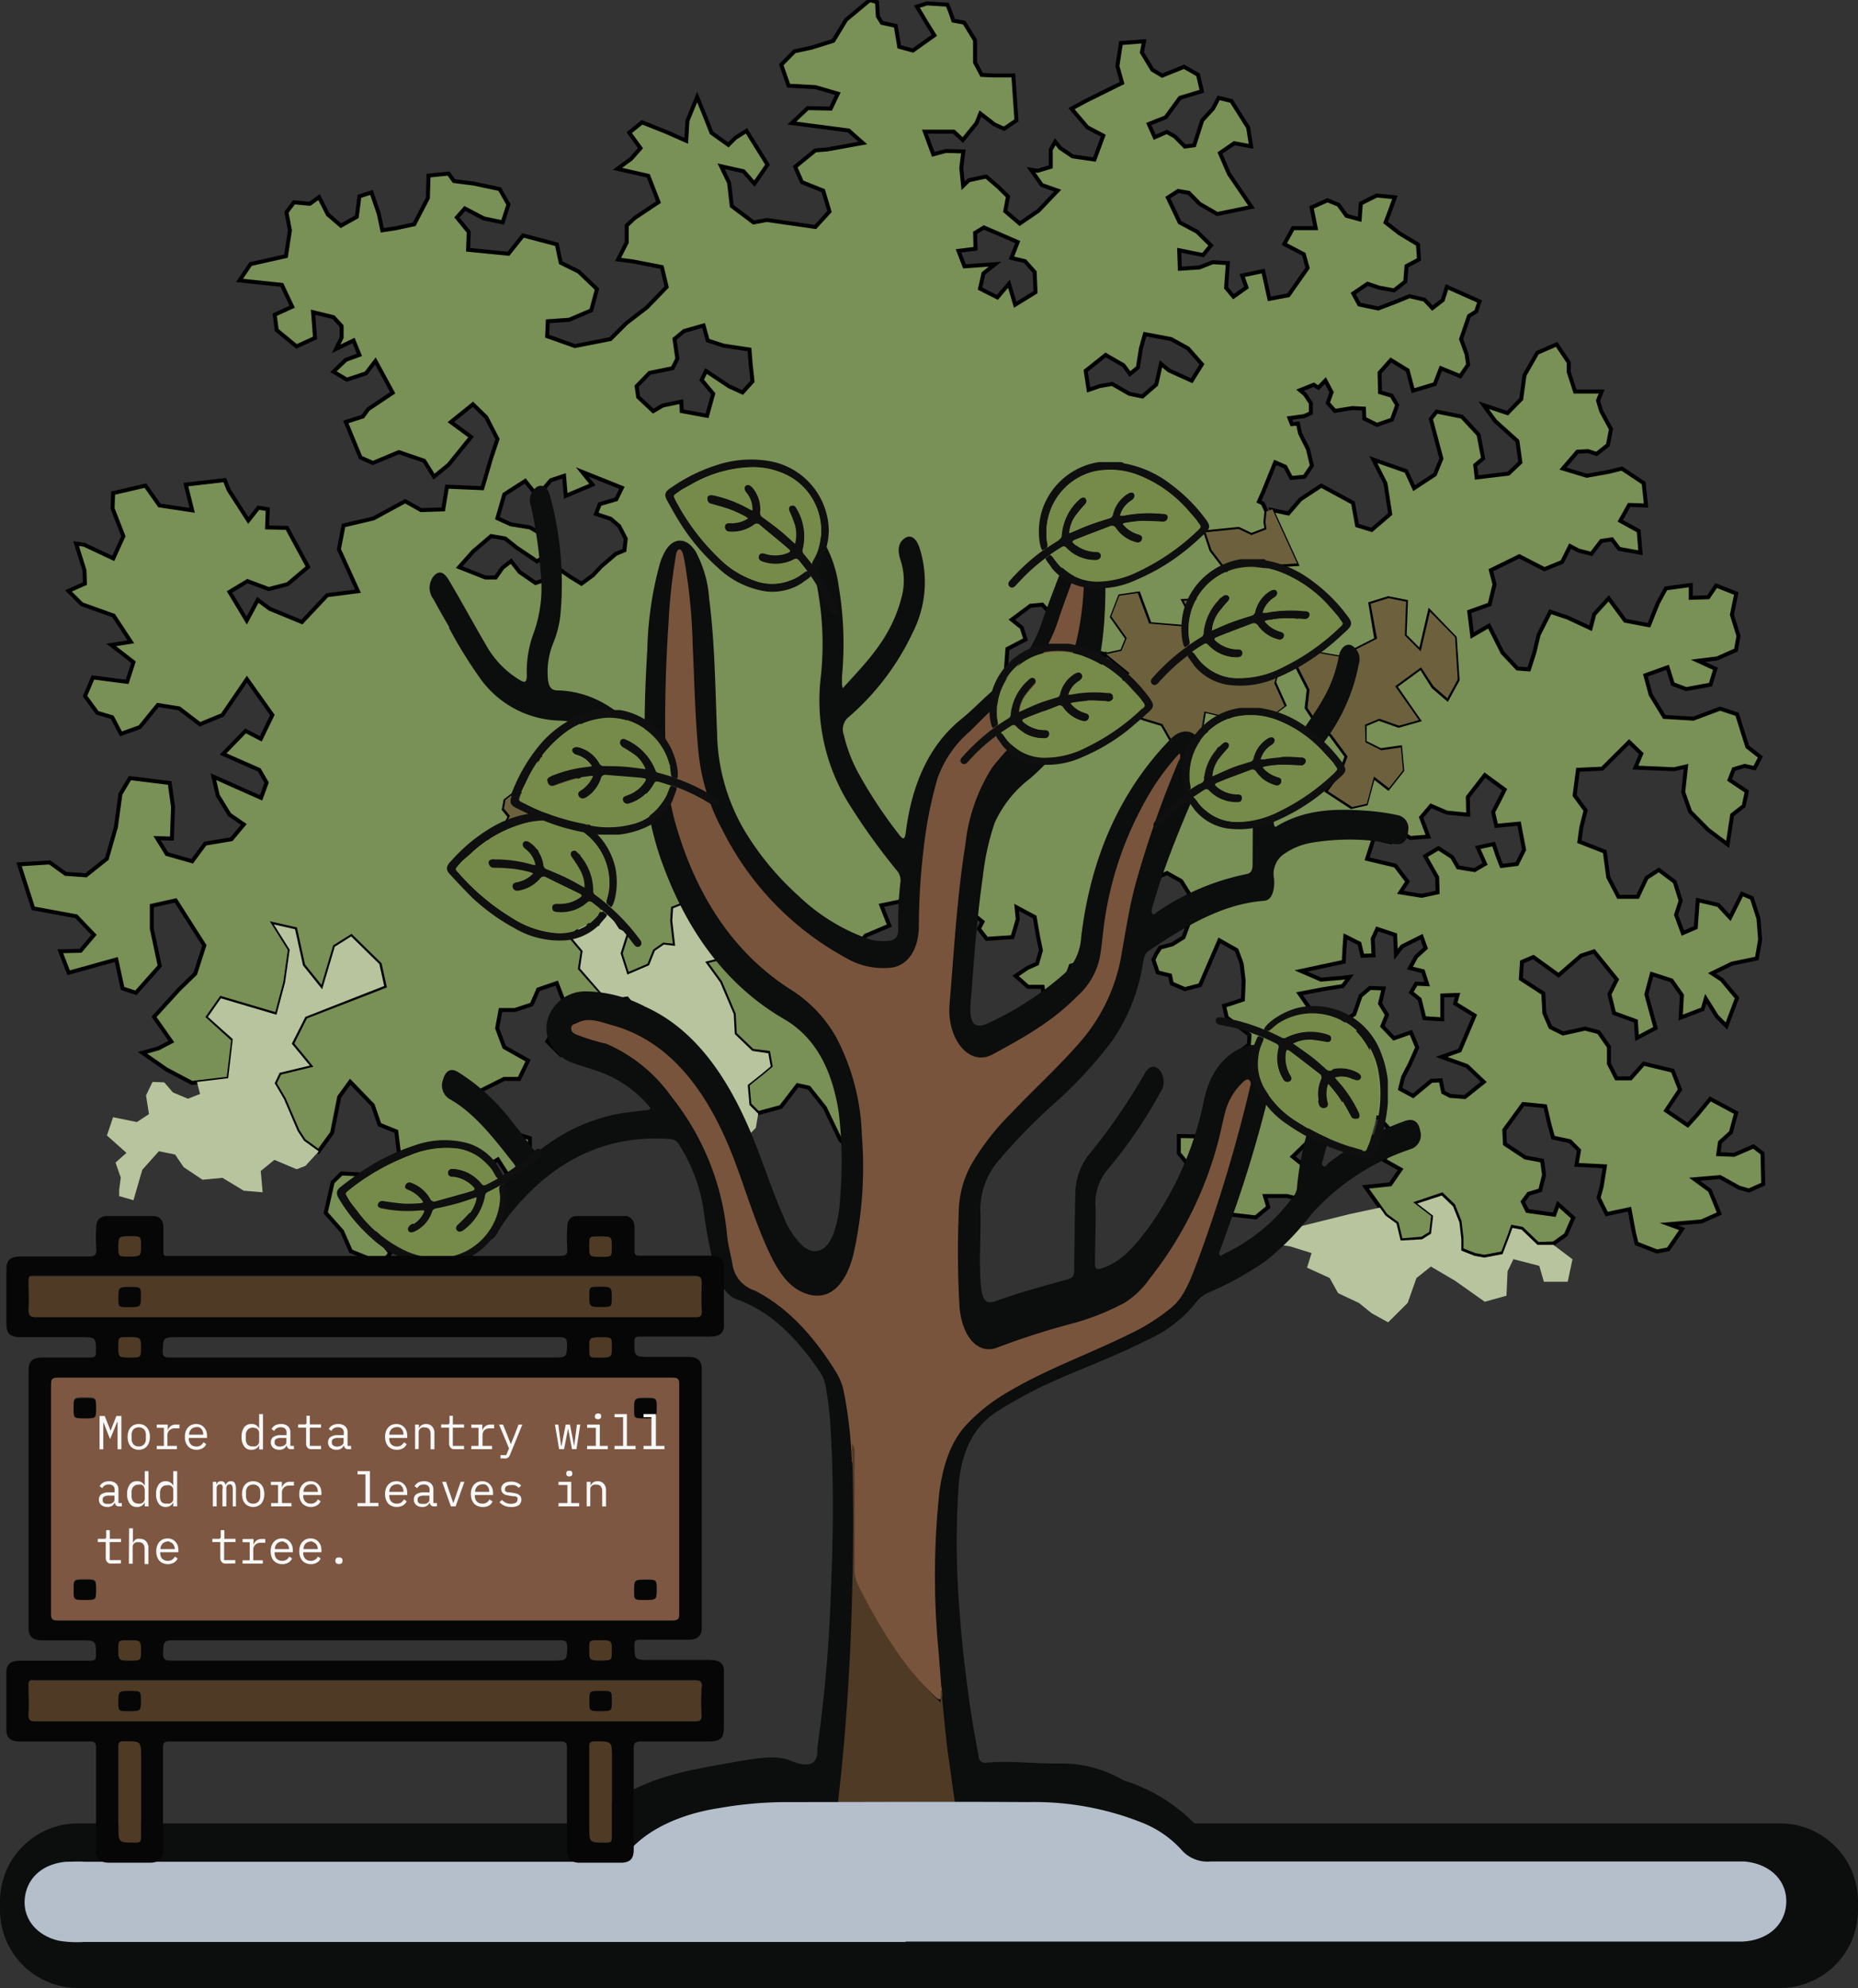 <svg id="Layer_1" data-name="Layer 1" xmlns="http://www.w3.org/2000/svg" xmlns:xlink="http://www.w3.org/1999/xlink" viewBox="0 0 233.87 250.24"><rect x="0" y="0" width="233.87" height="250.24" fill="#333333" stroke="none"/><defs><style>.cls-1{fill:none;}.cls-2{fill:#6c613c;}.cls-3{fill:#799056;stroke:#000;stroke-miterlimit:10;stroke-width:0.5px;}.cls-4{fill:#b7c49d;}.cls-5{clip-path:url(#clip-path);}.cls-6{fill:#0c0d0d;}.cls-7{fill:#78543c;}.cls-8{fill:#4f3a25;}.cls-9{clip-path:url(#clip-path-2);}.cls-10{fill:#0f0f0f;}.cls-11{fill:#768b49;}.cls-12{clip-path:url(#clip-path-3);}.cls-13{clip-path:url(#clip-path-4);}.cls-14{clip-path:url(#clip-path-5);}.cls-15{clip-path:url(#clip-path-6);}.cls-16{clip-path:url(#clip-path-7);}.cls-17{clip-path:url(#clip-path-8);}.cls-18{clip-path:url(#clip-path-9);}.cls-19{clip-path:url(#clip-path-10);}.cls-20{fill:#b5becb;}.cls-21{clip-path:url(#clip-path-12);}.cls-22{fill:#050605;}.cls-23{fill:#7d5742;}.cls-24{isolation:isolate;}.cls-25{fill:#f8f8f8;}</style><clipPath id="clip-path"><rect class="cls-1" width="233.87" height="250.24"/></clipPath><clipPath id="clip-path-2"><rect class="cls-1" x="152.97" y="126.57" width="21.72" height="19.32"/></clipPath><clipPath id="clip-path-3"><rect class="cls-1" x="144.76" y="70.39" width="25.3" height="15.94"/></clipPath><clipPath id="clip-path-4"><rect class="cls-1" x="145.08" y="89.11" width="24.26" height="15.29"/></clipPath><clipPath id="clip-path-5"><rect class="cls-1" x="120.86" y="81.03" width="24.26" height="15.29"/></clipPath><clipPath id="clip-path-6"><rect class="cls-1" x="126.9" y="58.17" width="25.3" height="15.94"/></clipPath><clipPath id="clip-path-7"><rect class="cls-1" x="47.03" y="138.69" width="15.94" height="25.3" transform="translate(-100.68 192.46) rotate(-84.82)"/></clipPath><clipPath id="clip-path-8"><rect class="cls-1" x="56.24" y="102.29" width="24.53" height="16.95"/></clipPath><clipPath id="clip-path-9"><rect class="cls-1" x="83.75" y="57.83" width="21.71" height="19.53"/></clipPath><clipPath id="clip-path-10"><rect class="cls-1" x="64.26" y="89.38" width="26.37" height="15.68"/></clipPath><clipPath id="clip-path-12"><rect class="cls-1" x="0.8" y="153.07" width="90.32" height="81.4"/></clipPath></defs><path id="Path_1571" data-name="Path 1571" class="cls-2" d="M116.34,133.65l3.85,6.16-.06,1.61-1.22-.95-1.64-.54.25,2.66-1.39,1.46-.8,3.08-.7,3.08h-2.15l-1.4-1.73-.53-2.06-2-1.63,1.5-1.14.25-2.2L107.46,139l1.68-1.18h2l-1.38-3.53-2.07.47-.14-1.64,2-1.42,1.84-.47.52,2.2,1.43.78,2.31-.23Z"/><path id="Path_1572" data-name="Path 1572" class="cls-3" d="M139.27,82.36m33.62,37.9-.1-2.1.57-1.23,2.25.75.1,2.45.78-1,2.44-1.22.52,1.43-1.19,1.08-.79,1.43,1.65.41.52,1.63-1.38-.07-.64,1.09,1.08.88.58,2.38,2.26.14v-3l1.93-.07-.31,1.08,2.45,1.5-1.87,4.41-2.28.81,3.2,1.15,2.1,2-2.37,1.9-1.85-.14-.89-.47-.31-1.49-1.17.06-2.3,1.9-1.63-.88.37-1.49.85-1.63.93-2.1-.79-1.9-2.15.75L174,129.17l.58-1.43-.87-1.42.45-1.9-1.72-.06-1.18,1-.8,2.31-1.6,1-2.2.27-1.35-1.36-1.74-2.5,2.9-.55,2.54-.41.86-1.15-1.18.14-2.41.2-2.52-1.09,5.38-1.15.1-1.77.1-1.43,1.77.89.38,1.55Zm11.87-19.93,2.14-2.76,2.49,1.82-.73,1.46-.72,1.37.4,1.73,2.87-.27.63,3.28-.9,1.8L189,109l-.5-1.29-.49-1.46-2,.43.92,2.07-1.32.77-2.08-.34-.75-1.29-1.72-1.12-1.67,1,1.51,2.67.05,1.89-2,.43-2.68-.43.89-1.37-1.53-2-3.55-.85.83-2.58L175,106l.21-1.9,2.31,1.38,2.27-.17-.91-2.42,1.24-1.46,2,.86,2.69.26ZM67.86,98.07l.1-2.65,2.84-.23,2.35,2.13-.7,1.06,2.66,2-1,3.26-2.74-1.37-1.67-.76-.32,2L72,105.94l1.38.77-1.09,1.81-1.37-.45L68.1,105.8l-.85,1.89-.1,2L66.83,111l-3.59.07-2.67-.61.17-1.89,2.3-.45,1.68-.23-1.44-2.27-1,1.14-.6-.82-.26-.82,1-.52.86-.07.89-1.73-.75-.93.2-1.09,1.18-.91,2.07.3ZM74.57,61l-1.29-1.6,5,2-.71,1.45-2.08.61-.47,1.23,1.84.61,1.07.91.83,1.6-.16,1.46-1.08.45-1.87,1.6-1,1.08-1.46,1.07-1.38-.84-2-1.38-.79,1.6-1.61.54L65.4,72l-1.07-1.37-1.08.84-.86,1.22h-1.3l-3.29-1.3,1.78-2,2.24-1.91,1.77.3L65,68.91l2.6,1.75,1.16-.76.32-2.14-2.37-1.37L64.3,66l-1.69-.77.87-3,2.63-1.69,1.52,1.91,1.71-2L71,59.9l.21,2.52Zm68.66-14.75.38-2.4.5-1.79,3.3.62,2.12,1.17,1.76,2L150,47.92l-2.87-1.3-1-.83-.59,2.61-1.74,1.51-1.65-.34L140,48.33l-1.58.27-1.39.48-.37-2.4,2.51-2,2.25,1.3.81,1.1Zm-62.9,3.72-.2-1.35,1.63-1.68,2.89-.59.61-1.19-.36-2.49,1.21-1,2.45-.7.52,1.89,2,.65,3.26.49.14,1.78L94.72,48l-1.26,1.4-1.67-.76-2.92-1.94-.55,1.13,1.45,1.73L89,52.34l-3.19-.59-.05-1.19-2.34.49-1.2.7Zm40.32-18.39,2.14-.27-.05-2,1.11-.68,4.25,1.84-.79,2,1.71.41,1.22,1.37.1,2.53-2.56,1.58L127,35.72l-1.46,1.71-2.18-1.1.43-1.92,1.47-1.16-3.86.28ZM109.49,0l-3,2.5-1.6,2.64L102.14,6,100,6.46,98.34,8.15l.92,2.64,3.39.18,2.81.82-.9,1.88-2.89-.06-2,1.88,7.16.94L108.6,18l-4.47.81-1.51.12L100.09,21l.85,1.93L103.62,24l.79,2.63-1.78,1.94-6.09-.88L94.85,28l-2.74-2.06L91.77,23l-1-2.07,2.82.63,1.37,1.56,1.65-2.39-2.65-4.26-1.39.88-.89.88-2.12-1.51-.81-2.07-1-2.44-1.22,3-.15,2.51-2.56-1.13-3-1.19L79.2,16.7l1.42,1.95L79.43,20l-1.71,1.25,3.88.88,1.29,3.31-3,2-1,.94,0,2.13L77.8,32.66l1.88.25,3.63.71.6,2.5-2.47,2.56-2.6,2-2,2-4.47.88-3.5-1.24.08-1.88,2.7-.19,2.77-1.18.72-2.68-2.3-2.2-2.26-1.12-.49-2.31-4.25-1.12L64,31.94l-5.08-.5L59,29.19l-1.49-1.82,1-1.13,2.38,1.25,2.38.5L64,25.74,62.9,23.8l-3.26-.69-2.5-.32-.68-.94-2.52.25-.08,2.82-1.72,3.31-2.32.5-1.7.26-.44-2.08-.92-2.69-1.52.5-.33,2.57-2,1.12L41.27,27l-1.11-2.19L39,25.65l-2-.18-.94,1.25L36.49,29,36,32.24l-4.46,1L30.15,35.3l5.33.56,1.3,2.75-2.2,1,.25,1.94,2.49,2.05,2.33-1.06-.24-3.24,2.56.62L43,41.05l0,1.44-.7,1.43,2.2-1.06.74,1.81-1.7.62-1.57,1.5,1.69,1L46.06,47l1.2-1.56,2.17,4-3.08,2.06-.68.93-2.14.69,1.85,4.47,1.56.69,3.27-1.37L53.39,58,54.63,60l1.83-1.49L59.3,55l-2.55-1.87,2.78-2.24,1.67,1.63,1.42,2.74-.83,2.49-1.08,3.7-4.45-.19-.47,2.86L53,64.21,51,63.09l-4,2.17-3.76.88-.58,3,2.4,5.28-3.88.5L38,78.3l-4.05-1.67-1.5-1.12-1.39,2.6-2.17-3.6,2.26-1.36,2.68,1,2.38-.62,2.57-2.17-2.66-4.91-2.5-.06.08-2.3-1.18-.18-1.26,1.61-2.48-3.85-.49-1.24L23.39,61l.8,3.24-4.12-.62-1.76-2.49-4.07.94L14.17,64l1.36,3.49-1.27,2.8-3.68-1.73-1-.13,1.05,3.35.06,1.68-2.08.92,1.69,1.68,4,1.43,2.17,3.3L14,81.18l2.8,2.17L16,85.83l-4.3-.56-1,2.35,1.55,2.11,1.87.55,1.11,2.1,2.38-.86,2.26-2.78,2.68.43,2.62,2L28,90l3.08-4.51L34.28,90l-1.45,3-1.92-1-2.83,2.91,4.55,2,.93,1.61-.7,1.91-6-2.67.55,2.37,1.48,2.41,1.8,1.24-1.56,1.86-3.3.55-1.64,2.22L21,107.5l-1.23-2,1.87.06.14-4-.42-3-5-.62-1.2,2-.57,4.15-1.14,4-2.62,2.09L8.26,110l-2-1.44-3.86.24,1.78,5.54,5.42,1,2.23,2.34-1.69,2-2.55.06,1.05,2.71,6-1.67.79,3.64,1.68.55,3-3.38-1-4.68,0-2.9,3-.67L25.72,119l-1.14,3.56-2.06,2L19.39,128l2.18,3.11-1.63.85-2,.56,3,2.09,3.23,1.71.67-.08,3.93-.47.59-4.91-3.17-2.88,1.64-2.34,7,2.07,1.08-4.06.58-4.12-2-3.19,2.67.61,1,4.56,2.41,3,1.58-5.35,2.07-1.29,3.58,3.51.61,2.76L38.45,128l-1.7,3.38L39,134.13l-3.8.92-.63,1.31,1.17,2,1.72,4,.8,1.22,1.85,1.35,1.69-2.33.9-4.53,1.38-1.9,2.84,2.94.85,2.46,2.11.85.59,4.8-3,.73h0L43,147.71l-1.13,1.1L41,152.67,43.06,155l1.1,2.5,3.9,1.58,1.08-1.36-1.69-2.08.32-1.77,2.31-1.29,1.71,1.58.29,2,2.5.78.32-2.07-.59-2.27,2.51-.4L59,155.26l2.41-.4.42-1.49-.69-2.08-.79-1.77.32-2.39,2-1.18,1.2,1.88,2.83-1.19,0-1.69,0-1.68-2.21-.7-2.1-1-2.1-1-.18-3.08,3.34-1.68h1.9l.56-1.16.56-1.15-3-1.69-.89-2.38.42-2.29h1.81l2.12-.7.82-1.89.87-.3.88-.3.58-.2.88,2.29,1.5,1.09-2.34,1.79-1.23,2.18,1.7,1.69,2.93-.59.33-2.88,1.61-.2.49,1.39.24-.82.24-.81,1.2-.93,2-.15.13-1.52-.69-.83-2.64.34L73,121.9l.34-2.2L72,118.12l1.21-1.73,2.23.16.26-2.21L77,115.53l.94,1.41,1,.48-.82,2.6.85,2.66,2.72-1.17.74-1.81,1.12-.79,1.43.16-.37-3.15.1-1.58,1.2-.47,1.3-2.88,1.85-.75,1.49,2.06-1.52,1.26.86,1,3.59-.16,2.46.48.92,2.91-.35,2.28-1.39,2.67-1.74-.16-.61-2.52-4,1,1.89,2.59,1.7,4,.13,2.5,2.21,2.12,2,.25.29,1.65-1.12.93-1.77,1.41.22,2.51,1.1,1.1,1.44-.39,1.43-.39,2.1-2.74.71.15.72.16,1,1.25,1,1.26,1.87,3.9.09.18,2,1.73.66-.5,1.5-1.15.26-2.19L107.46,139l1.68-1.18h2l-1.39-3.53-2.07.47-.14-1.64,2-1.42,1.84-.47.52,2.2,1.42.79,2.31-.24.72-.36,1-.49-.69-1.5-1.9-1.41.5-1.1,1.36.79,1.77-.12.63,0,.47-1.38.37-2-1.49-1.7-1.57.13-1.57.14-.54-1.94-.15-1.45-.48.57-2.52,3-2.64.66-.64-2.2,2.53-.84-.37-1.87-2.73-1.39,1.25-1.74,3-1.27-1-2.55,2.36-.49,1.21-2.71-.26-1.55,1.13-.31,1.12-.3,1.29.16,1.28.17,2-.44,1,2,.12,2.16.06,1-.07,1.16,1.49,1.22-.46.88.5.64.49.63,1.62-.11,1.62-.11.67-2.25-.15-1.5,2.28,1.22.41,2.38.37,1.82-.48,1.67-1.23.55-1.47,1,.42.36,1.13,1h1.84l.15,1.11.26,1.1,1,.5,1.45.33,1.42-1.55.18-1.32-1.49-1.22.59-1.6,2.18-.61.93,1.66,1.18.16,1.17.17,1.41-.89-.19-2.15.84-.17,1.34.11,1-1.16-.91-2.27L141.1,116l-1,.94-1.46.67-1-2.89.36-1.71,1.13-.67,1.56.56h1.74l1.15-2.11-.25-2.22,1-.33,1.16,2.27,1.41-.61,1.78,1,1,1.6.15.93.25,1.56-1.11,3-1.41.88-1.51.4-.56.88-.31.65.54,1.6,1.56.39.2,1,1.67.72,1.9-.5,2.44-5.64,2.16,1.22.64,1.71.25,2.16-.09,2.37-1.64.55-.73.22.33,1.46,1.43,1.1,1.44,1.11-.08,1.22-1.3,1-.3,1.16,1.54,1.65.25,1.43-.57,1.49-1.52.49-1-1.87-1.7,1.1,1.4,2.75v0l.48,1.71-2.41.66-3.69-.06,0,2.16,1.92,2.36.87,1,0,0,1.64-.26.66-3,1.57-.61,1,2-2.25,1-1.26,1.55-.3,1.6.29.23,2.25,1.83.67.08,2.62.3,1.58-1.31-.42-1.38H162l2.06.5,1.13-1.15.29-.3-1.67-3.13-1.1-.88,2.38-2.31,3.81-.61,1.33.66.81-1.65.74-1,.23-.31,1.56.33,1.58,1.71.08,2.31-1.09,1.27,2.15,1.21L175,149.08l-2.18.23-.95.09,1.85,2.6.71,1,1.38,1,.52,2.14,2.68-.22,1.13-.71.27-2.25-2-1.54,3.09-1.05,1.42,1.37.8,2,.24,2.09,0,1.49,1.68.66,1.22.22,2.3-.44.88-2.31.35-1,1.17.22,2,1.92,2-.06,1.54-1.1.93-2.14-1.91-1.71-.48,1.32-3.39-.47-.58-1.16.74-1,1.46-.44.48-1.93-.24-1.81-2.11-.39L189.43,144l-.08-1.77,2.38-3.26,2.76.27.58,2.46.42,1.5,2.12.45,1.14,1.14-.31,1.84,3.57.18-.41,2.55-.38,1.4.51,1.06.51,1,2.87-.61.56,3,.33,1.32,2.56,1,1.43-.27,1.75-2.55-1.68-.61,4.11-.35,2.25-1-1.19-2.9-1.93-1.41,3.22-.27,2.38,1.33,1.24.35,1.8-.8-.09-3.87-1.14-.87-2.43,1.05-2-.08.22-1.5,1.37-1.24.67-2.46-3.26-1.76-1.65,2-1.19,1.32-2.72-1.85,1.75-2.64-.93-2.38-3.65-.88-1.64,1.85h-1.79l-.94-1.85,0-2.12-1.3-1.85-.84-.22-.86-.22-2.78.61-1.58-.79-.77-1.77-.13-2.48-2.83-1.84.14-2.13,1.44-.61,3.17,2.29,2.84-2.47,1.62-.53,2.87,3.54-.93,1.85.58,2.38,2.75,1,.14,2.12,2.34-1.24-1.16-4.24.68-2.56,2.49.8,1.3,1.85-.15,2.83,2.77-1.06.39-1.32,1.38,2.21,1.22,1.23,1.33-3.53-1.92-2.3-1.23-.8L218,121.3l3.14-.65.41-2.39-.21-2.65-.83-2.57-1.24-.53-1.5,3-1.49-1.6-2.58-.61-.25,3.45-1.63.7-.85-2.3.58-1.77L210.8,111l-2-1.5-1.54,1-1.13,2.39h-2.41l-1.29-2.48L202,107.2l-3.2-1.25.24-1.77.54-2.17-1.38-1.89.42-3.22,3.05-.14,3.39-3.37,1.53,1.48-.74,1.75,4.87.21,1.5-.35-.35,3.22.87,2.46,2.28,2.31,2.44,1.82.57-3.71,1.45-1.12.39-1.83-2.17-1.46.53-1.35,1.36-.41,1.26.28.74-1.4L219.94,94l-1.29-4.09-2.14-.71-3.36,1.26-3.67-.22-1.71-2.8L207.11,85l2.79-1,.66,2.11,1.69.63,3.06-.56.61-2-2.19-1,2.42-.3,2.36-1.05.32-1.78L218,77.39l.55-2.68-2.53-1-1,1.47-2.2.07,0-1.61-3.13.42-1,1.83-1.13,2.81-3-.57-2.07-2.81-1.82,2-.46,1.76-2.88-1.34L195.14,77l-1.47,2.9-.54,2.25-.68,2.11L191,84.15l-1.88-2-1.7-3.38L185.31,80l-.37-3,2.56-.92.62-2.53-.46-1.77,3.58-1.76,3.17,1.63,2.22-.91,1-2,1.06.56,1.62.42,1.24-1.62,1.35-.21.9,1.2,2.69.49-.22-2.74-2.32-1.28,1.11-2,2.13.07-.3-2.82-2.74-1.83-1.64.41-2.78.5-3-.91,1.82-2.12,1.35-.07,1.06.35,1.43-1.12.39-2-1.23-2.26-.4-1.34.45-1.13h-3.34l-.8-2.47,0-1.2-1.52-2.27-2.44,1.06-1.61,2.82-.41,3L189.75,52l-3-1,1.45,2L191,55.52l.37,2.68-1.5,1.42-4,.48-.18-1.55,1-.84-.58-3-2.1-2.26-3.18-.64-.73.92,1.33,5-.82,2L178,61.45l-1-2.15-4.13-1.45,1.52,3,.6,3.85-2.33,2-1.84-.56-.51-2.84-4-2.17-2.61,1.72-1.54,1.78-2.08-.44,3.12,6.82-3.53.22-2.35.28,2.34,4.21.39,3.25,3.21.44.14-3.19,1.95.62-.44,2.8.26,2.52,3.56.62,4.51-2.3L172.5,76l2.24-.7,2.23.44L176.8,80l2,2,1.16-5,3.16,3.28.35,5.31-1.3,2.37-1.76-1.51L178.87,84l-3.26,2.39,2.95,4.25-2.51.71-2.48-.88-1.8.75,0,2.22,2,1,2.47-.35.26,2.87-1.77,2.25-1.88-1.46-.91,3.41-1.84.42-3.06-2,1.74-2.37.73-2-2-2.72-1.73-1.4-1.31-2,.26-2.3-1.85-3.64-1.61-.49-.9,3.22,1.29,2.87-1.93,1.46h-5l-3.16-.77-.39,2.37,2.09,1.19-.24,2.3-1,2.44-3.72-.55-.6,2L146,97.72l.52-1.74,1.57-1.68-1.78-3.14-2.27-.69-2.59-.91-1.88-1.33,2.59-3.5-2.92-2.37-1.95,3.07-1.58,1.75L131.67,87l-2.9.21,2.86-1.75.5-.91-2.43-2.66-3.07,2.24.18-2.45,2.27-1.19L128.61,79l-1.25-1,2.35-1.75,1.48-.14,1.95,2.1,1.71-.84,1,1.82-.17,2.3,3.64.91,1.91-.42.66-1.61-1.92-2.72,1-2.59,2.33-.35,1.42,3.85,4.23.35.94-1.54L149,75.64l5.23-.17,2.62-.56-4.37-5.67L151.73,67l4.17-.42,1.62.77,1.9-.73-.14-.91.13-1.34-.46-1-.48-.24.59-1.34,1.45-3.59,1.27.55.75,1.42L164.2,60l.93-1.38-.49-2.08-1-2-.26-1.22-.77.07-.3-.76,1.85-.25L165,52l0-1.25-.74-1.11-.62-.52,1.72-.69.59.37.88-.9.78,1.47-.48,1.35.89,1,2.2-.35,1.46.07.05,1.25,1.59.79,1.89-.66.66-1.83-.71-1.19-1.45-.42-.06-2.46,1.42-1.6,2.11,1.29.68,2.57,2.74-.83.77-2,2.43,1,1-1.44-.2-1.34-.69-1.89,1-2.91.9-.56.42-1.27-4.1-1.83-.53,1.67-1.3,1-1-1.06-1.89-.44-1.75.72-2.18.83-2.39-.5-.75-1.39,1.8-1.22,1.5.5,1.84.33,1.41-1.11.15-1.95,1.57-.83-.13-1.89-2.31-1.39L174.4,28l.41-1.06.77-2.11-2.29-.22-2,1-.15,2-1.66-.45-1-1.39-1.39-.56-2,.9.52,2.61h-2.85l-1.1,2L164.11,32l.48,1.73-2.41,3.44-2.4.45L159,34.12l-2.64.56.54,1.5-1.64,1.16-.93-1.11.22-3.11L152.66,33l-1.69.67-2.46.16-.08-2.33,3,.61,1-1.22-1.76-1.73L148.49,28,147,24.87l1.3-.83,1.34.23L151,25.66l2.22,1.28,4.31-.89-2.84-4.17-1.13-2.62,1.8-1.23,2.12.39-.37-2.36L155,12.71l-1.61-.39-.7,1.34-1.37,1.5-1,3.13-1.18.16-1.27-1.28-1-.56-1.52.67-.75-1.67,2.13-.84,1.79-2.45,2.76-.84-.48-2.07-1.76-1-2.76,1.11-1.22-.73-1.33-2.19L144,5.2l-2.91.22-.44,2.9.59,2.12-4.62,2.29-1.75.95,2,2.34,2,1.06-1.11,3L135,19.68l-1.56-1.06-.62-.78-.56,1,0,2.16-1.66.5-.82-.13,1.35,1.92,2,.7-2.43,2.55-2.34,1.6-1.83-1.56.35-1.84-1.24-1.22-1.51-1.3-2.18.47-.72.7L121,21.14l.26-2.08L119.06,19l-1.59.43-1.06-2.86,3.65,0,1.13,1.06,1.72-2.12.49-1.22,1.78,1.38,1.21.54,1.55-1.06-.26-3.81-.13-1.84-2.52,0-1.46-.07-.84-1.57,0-2.79-1.36-2.22L120,2.6l-.41-1.18-.34-.83L116.68.43l-1.27.4,1.2,2,1,1.61-2.7,1.92-1.72-.47-.44-2.63L111,2.87l-.5-.82L110.39.27Z"/><path id="Path_1573" data-name="Path 1573" class="cls-4" d="M197.93,158.51l-.6,2.83h-3l-.58-2-3.25-.84-.74,1.53-.14,3.07-2.73.76-3.78-2.67-3-1.76-1.82,1.45L177.19,164l-2.46,2.45-2.07-1.14-1.61-1.3-2.62-1.23-1.06-1.91-2.85-1.3.57-1.84-2.7-.84-3.49-.54-.19-.75,11.19-2.78,3.79-.81.71,1,1.38,1,.52,2.14L179,156l1.12-.71.27-2.25-2-1.55,3.09-1,1.42,1.37.8,2,.24,2.09,0,1.47,1.67.66,1.22.22,2.3-.44.88-2.3.36-1,1.16.22,2,1.92,2,0Z"/><path id="Path_1574" data-name="Path 1574" class="cls-2" d="M183.15,80.2l.34,5.31-1.3,2.39-1.75-1.51L178.87,84l-3.26,2.39,3,4.25-2.51.71-2.48-.88-1.8.75.05,2.22,2,1,2.47-.35.26,2.88-1.77,2.25-1.88-1.46-.9,3.41-1.84.42-3.07-2,1.74-2.37.74-2-2-2.72-1.74-1.4-1.3-2,.25-2.3-1.85-3.64-1.61-.49L160.4,86l1.29,2.87-1.93,1.46h-5l-3.16-.77-.39,2.37,2.09,1.19-.24,2.3-1,2.44-3.72-.55-.59,2-1.74-1.6.52-1.75,1.58-1.67-1.79-3.14-2.27-.7-2.59-.91-1.88-1.32,2.59-3.5-2.92-2.38,1.91-.42.66-1.61-1.94-2.73,1-2.59,2.33-.35,1.43,3.85,4.23.35.94-1.54L149,75.63l5.23-.16,2.62-.56-4.36-5.68L151.74,67l4.17-.42,1.61.77,1.9-.73-.14-.91.14-1.34.74-.27,3.12,6.83-3.53.21-2.34.28,2.34,4.21.39,3.25,3.21.44.14-3.19,1.95.62-.44,2.8.26,2.52,3.56.62,4.51-2.3L172.52,76l2.25-.71,2.22.45-.16,4.25,2,2,1.16-5Z"/><path id="Path_1575" data-name="Path 1575" class="cls-4" d="M96.71,132.58l.3,1.65-1.12.94-1.77,1.41.22,2.51,1.1,1.1-.3,1.78-1.87,1.91-2.54-.09-2.17-2.95,1-2.08-.24-1.56-4.2-2.52-1.5,1-.45,1.22v.86l-3.65-4.73.07-5.24.12-1.52-.69-.84-2.65.35L73,121.9l.33-2.2L72,118.12l1.21-1.74,2.23.16.26-2.21L77,115.51l.94,1.42,1,.47-.82,2.6.85,2.67,2.73-1.17.73-1.82,1.12-.78,1.43.16-.36-3.16.1-1.57,1.19-.47,1.3-2.88,1.85-.74,1.49,2.05-1.52,1.26.86,1,3.59-.16,2.46.48.92,2.91-.34,2.28-1.39,2.68-1.75-.17-.61-2.51-4,1,1.88,2.59,1.71,4,.13,2.51,2.2,2.12Z"/><path id="Path_1576" data-name="Path 1576" class="cls-2" d="M75.11,100.42l-1,3.26-2.74-1.37-1.68-.76-.32,2L72,105.94l1.38.76-1.08,1.82-1.38-.46-2.81-2.27-.85,1.89-.1,2-.32,1.21-3.6.08-2.67-.6.17-1.9,2.3-.45,1.68-.23-1.42-2.27-1,1.13-.61-.81-.26-.82,1-.52.87-.08.88-1.72-.75-.93.2-1.09,1.18-.91,2.06.3,1-2.05.1-2.65,2.83-.22,2.35,2.12-.7,1.06Z"/><path id="Path_1577" data-name="Path 1577" class="cls-4" d="M47.75,121.35l.61,2.76L38.44,128l-1.71,3.38L39,134.13l-3.8.91-.62,1.31,1.17,2,1.71,4,.8,1.23,1.86,1.35-1.68,1.83-1.1.42L34.54,146l-1.72,1.4.24,2.68-2.38-.2L28,148.26l-2.51.24-2.37-1.58-1.08-1.59L20,144.91l-2.09,2.34-1.11,3.83-1.8-.52v-.76l.2-1.58-.66-1.88,1.38-1.22-2.46-2.19.77-2.3,3,.61,1.52-1-.37-2.36.82-1.69,1.47.05,1.1,1.27,1.89.8,1.52-.61-.39-1.51,3.93-.47.58-4.92L26.17,128l1.63-2.34,7,2.07,1.08-4.06.58-4.12-2-3.19,2.68.61,1,4.55,2.41,3,1.59-5.35,2.06-1.3Z"/><g id="Group_291" data-name="Group 291"><g class="cls-5"><g id="Group_290" data-name="Group 290"><path id="Path_1578" data-name="Path 1578" class="cls-6" d="M56.5,79a56.66,56.66,0,0,0,4.09,6.6,12.68,12.68,0,0,0,10,5.11c4.14.24,7.53,2.81,10.21,7.17a3,3,0,0,1,.46,1.35A37.23,37.23,0,0,0,83.49,109c3.34,9,8.47,15.37,15.19,19.27,3.8,2.2,6,6.1,6.88,11.66a52,52,0,0,1,.19,10.8,15.23,15.23,0,0,1-.83,4.53c-.84,2.24-2.33,2.86-3.9,1.55a9.82,9.82,0,0,1-2.37-3.62c-1.22-2.74-2.2-5.64-3.28-8.48-3.18-8.35-7.5-15-14.18-18a16.51,16.51,0,0,0-7.47-1.92,4.93,4.93,0,0,0-4.29,2.41,4.15,4.15,0,0,0,.07,4.56,5.13,5.13,0,0,0,2.48,2c1.4.5,2.82.87,4.2,1.43a14.72,14.72,0,0,1,5.73,4.32c-.4.35-.72.23-1,.28-1.26.17-2.54.27-3.8.56a22.85,22.85,0,0,0-9,4.3c-.5.39-.83.28-1.23-.28-.75-1.07-1.53-2.09-2.35-3.07a25.25,25.25,0,0,0-6.95-6.4c-.87-.47-1.48-.14-1.81,1a2,2,0,0,0,.75,2.4c3.2,1.78,5.66,5,8.13,8.15.42.55.41.91-.06,1.36A25.32,25.32,0,0,0,61.11,152a1.27,1.27,0,0,1-1.19.69c-1.3,0-2.61,0-3.91,0-.61,0-1,.31-1.23,1.15-.32,1.33.23,2.45,1.3,2.48,1.59,0,3.18,0,4.76,0a2,2,0,0,0,1.82-1.23A19.75,19.75,0,0,1,65,151.87c5.6-6.51,12.13-9,19.34-8.5a1.37,1.37,0,0,1,1.12.68,21.32,21.32,0,0,1,3.1,8.25,58.08,58.08,0,0,0,1.29,6.94c.58,2,1.37,3.8,3,4.37,4.12,1.46,7.39,4.74,10.26,8.95a4.84,4.84,0,0,1,.79,1.78,45.2,45.2,0,0,1,.68,6c.39,6.76.28,13.51,0,20.27a180.07,180.07,0,0,1-1.7,19.4c0,.28.11,1.29-.49,1.8-.82.69-2.43,0-3.06-.25-1.86-.7-4.4-.23-9.45.7-3.77.7-7.75,1.44-12.11,4.08a28.12,28.12,0,0,0-7.73,7,153.14,153.14,0,0,1,18-1.28q3.86,0,7.49.09a.44.44,0,0,0,0,.1,2.88,2.88,0,0,0,1.3.5c1.51.27,3.11,1.15,4.62,1.57a34.41,34.41,0,0,0,4.72,1,36,36,0,0,0,6.06.3c4-.12,19.69-1,41-2.42a21.28,21.28,0,0,0-11.82-9.1,15.28,15.28,0,0,0-7.88-2.12c-3.14.08-6.29-.41-9.41-.09a.9.9,0,0,1-.62-.14.83.83,0,0,1-.3-.6c-.5-2.7-1-5.4-1.34-8.14q-.74-5.38-1.13-10.84a107.93,107.93,0,0,1-.09-14.83c.3-4.66,1.95-7.84,5-9.76a56.84,56.84,0,0,1,6.47-3.5c4.11-1.85,8.3-3.36,12.36-5.44a16.11,16.11,0,0,0,6-4.6,3.89,3.89,0,0,1,1.65-1.33,41.57,41.57,0,0,0,7.23-4,34,34,0,0,0,5.71-5.85,29.06,29.06,0,0,1,12.47-8.2h0a1.85,1.85,0,0,0,1.24-2.29c-.21-1.22-.88-1.64-1.94-1.26a34.55,34.55,0,0,0-9.66,5.33c-.2.15-.4.62-.66.27s.05-.59.07-.89a3.41,3.41,0,0,1,.14-.55,42.61,42.61,0,0,1,5.2-12.15,2.32,2.32,0,0,0,0-3c-.7-.78-1.34-.58-2.08.68a55.89,55.89,0,0,0-3.18,6.09,37.67,37.67,0,0,0-3.41,12.65,2,2,0,0,1-.53,1.15,22.56,22.56,0,0,1-8.75,7.19c-.14.08-.29.35-.45.09s0-.45.08-.65c.66-1.86,1.35-3.71,2-5.58a157,157,0,0,0,4.46-15.47c.64-2.85-1-5.29-3.12-4.62-2.69.87-4.61,3.2-5.39,6.8A41.62,41.62,0,0,1,145,153.93c-1.82,2.55-3.72,4.93-6.39,5.74-.76.24-.8-.12-.78-.94,0-2.28.12-4.56.07-6.84a6.52,6.52,0,0,1,1.54-4.7,58.52,58.52,0,0,0,6.44-9.37c.06-.12.14-.24.2-.36a2.36,2.36,0,0,0-.08-2.72c-.64-.72-1.33-.62-1.92.4A74.55,74.55,0,0,1,137,145.41a8.18,8.18,0,0,0-1.65,5.11c-.07,3.11-.11,6.21-.14,9.32,0,.7-.16,1-.7,1.16-3.05.87-6.12,1.64-9.12,2.77-1.34.5-1.75-.19-1.92-1.93-.28-3,0-6-.06-9a9.57,9.57,0,0,1,2.15-6.59,73,73,0,0,1,7.43-7.6A54.19,54.19,0,0,0,140,131a23.49,23.49,0,0,0,3.81-9.41c.14-.69.15-1.48.75-1.88,4.62-3.11,9.3-5.93,14.54-6.32.79-.06,1.13-.77,1.26-1.75a5.36,5.36,0,0,0,0-1.06,3.06,3.06,0,0,1,1.44-3.2,8.58,8.58,0,0,1,3.41-1.32,28.81,28.81,0,0,1,10.35.19c1,.16,1.56-.39,1.68-1.55l0-.09a1.67,1.67,0,0,0-1.3-2,27.15,27.15,0,0,0-3.47-.52c-3.94-.31-7.88-.35-11.62,1.82-.18.1-.33.35-.48-.06a5.21,5.21,0,0,1,.65-3.7,48.39,48.39,0,0,0,5.83-7,23.39,23.39,0,0,0,4.18-9.53,2,2,0,0,0-.94-2.4c-.68-.26-1.37.33-1.58,1.43a16.65,16.65,0,0,1-1.84,5.11,44.9,44.9,0,0,1-8,10.18,3.36,3.36,0,0,0-1,2.75c.05,2.67,0,5.35,0,8,0,.81-.16,1.22-.78,1.34a30.56,30.56,0,0,0-11.3,4.81c-.17.12-.34.39-.53.16s-.07-.6,0-.87c.35-1.16.7-2.31,1.08-3.44,1.5-4.43,3.3-8.64,5.15-12.8a5,5,0,0,0,.4-3.35c-.49-2-2.36-3.56-4.39-1.47-6.11,6.31-10,14.55-11.22,25a6.76,6.76,0,0,1-2.07,4.45,39.17,39.17,0,0,1-9.56,6.24c-1.76.88-2.48.09-2.28-2.48.43-5.35.78-10.71,1.55-16a31.54,31.54,0,0,1,1.49-6.72A14.6,14.6,0,0,1,129.65,98a27.2,27.2,0,0,0,6.9-9.09c2.38-5.33,2.7-11.32,2.56-17.39a3.87,3.87,0,0,0-.46-1.63c-1.1-2.19-3.41-2.11-4.39.25s-2,5.06-2.94,7.66a18.2,18.2,0,0,1-5.77,8.64c-1.59,1.26-3,2.84-4.63,4.14-3.94,3.23-6.14,8.06-6.91,14.22-.13,1-.39.84-.8.31a58.78,58.78,0,0,1-5-7.5,19.3,19.3,0,0,1-2-5.11,2,2,0,0,1,.67-2.29,32.09,32.09,0,0,0,8-10.57,14.08,14.08,0,0,0,.85-10.71c-.4-1.18-1.06-1.64-1.75-1.24-.84.5-1.07,1.4-.66,2.72a8.19,8.19,0,0,1,.24,4.47c-1.29,5.36-4.44,8.38-7.48,11.75a3.1,3.1,0,0,1-.1-.53c0-.32,0-.63,0-.94a43.66,43.66,0,0,0-.41-11.36,15.52,15.52,0,0,0-2.71-6.92c-.25-.32-.49-.68-.86-.74-.62-.12-1.08.15-1.42.93a2.08,2.08,0,0,0,.29,2.22,11.7,11.7,0,0,1,2.09,5.15,38.4,38.4,0,0,1,.37,10.65,24.7,24.7,0,0,0,3.37,15.84,81.06,81.06,0,0,0,6.09,8.53,1.94,1.94,0,0,1,.55,1.6,41.14,41.14,0,0,0-.27,5.87c0,.86-.29,1.3-.89,1.44a5.83,5.83,0,0,1-3.12-.27,24.5,24.5,0,0,1-8.6-5.38,35.76,35.76,0,0,1-6.8-8.26,25,25,0,0,1-3.4-12.15c-.23-5.68-.28-11.4-1-17a14.42,14.42,0,0,0-1.72-5.92c-1.24-1.92-3-1.75-4,.35a7.8,7.8,0,0,0-.49,1.24,44.23,44.23,0,0,0-1.57,10.79c-.2,3.29-.35,6.59-.33,9.9,0,.3.1.71-.13.87s-.44-.24-.63-.44C77.33,88.79,74,87,70.2,86.91c-.92,0-1.17-.59-1.25-1.64a9.61,9.61,0,0,1,.72-4.4,13,13,0,0,0,.84-3.18,42,42,0,0,0-1.25-15.17c-.26-1.16-.93-1.62-1.64-1.25a2,2,0,0,0-.8,2.38,58.4,58.4,0,0,1,1.25,8.64,16.79,16.79,0,0,1-.83,7.21,13.83,13.83,0,0,0-.93,5.44c0,1-.23,1-.78.72a11.86,11.86,0,0,1-4.38-4.51c-1.55-2.64-3-5.35-4.58-8-.69-1.21-1.32-1.39-2-.61a2.37,2.37,0,0,0,0,2.9c.65,1.19,1.31,2.37,2,3.54"/><path id="Path_1579" data-name="Path 1579" class="cls-7" d="M107.22,184a56.25,56.25,0,0,0-1-8.78,7.4,7.4,0,0,0-.9-2.37c-2.85-4.67-6.23-8.32-10.29-10.39a4.11,4.11,0,0,1-2.84-3.34c-.22-1.24-.56-2.45-.68-3.71a32.63,32.63,0,0,0-7-17.37,19.55,19.55,0,0,0-8.15-6.64,28,28,0,0,1-3.81-1.17c-.3-.17-.67-.28-.65-.8s.4-.49.67-.63c1.53-.84,3-.15,4.52.26C84.1,131,89,137,92.42,146c1.51,4,2.75,8.25,4.57,12,1.13,2.35,2.5,4.2,4.53,4.86,3,1,5-1.32,5.91-5A50,50,0,0,0,108.49,143a28.26,28.26,0,0,0-3.29-12.53,16.87,16.87,0,0,0-5.82-6c-6.57-4.25-11.53-11-14.34-20.75a34.48,34.48,0,0,1-1.26-8.57c-.15-5.6,0-11.19.37-16.77a69.43,69.43,0,0,1,.77-7.48c.13-.65.14-1.7.58-1.74s.56,1,.69,1.62a71.58,71.58,0,0,1,1,10.44c.22,4.51.29,9,.73,13.5a25.81,25.81,0,0,0,3,9.72,37.26,37.26,0,0,0,15.55,16.13,9.23,9.23,0,0,0,5.83,1.22c2-.32,3.34-2.29,3.36-5.25a83.76,83.76,0,0,1,.62-9.89A52.12,52.12,0,0,1,118,98,13.92,13.92,0,0,1,122.15,92c1.88-1.89,3.78-3.78,5.73-5.53a20.08,20.08,0,0,0,5.45-8.79c.82-2.4,1.72-4.72,2.58-7.09a2.17,2.17,0,0,1,.54-1c.27,8.91-1.41,16.45-6.62,21.73a46.33,46.33,0,0,0-4.93,5.27,22.37,22.37,0,0,0-3.38,9.68c-1.07,6.64-1.43,13.41-2,20.15-.35,4.33,2.46,7.94,5.47,6.28,3.67-2,7.36-4,10.61-7.31a9,9,0,0,0,2.82-4.8c.3-1.63.4-3.34.66-5a43.82,43.82,0,0,1,5-14.63,30.26,30.26,0,0,1,4.4-6.15,1,1,0,0,1-.13,1,127.21,127.21,0,0,0-5.43,15.51c-.76,2.82-1.21,5.76-1.73,8.68a22.42,22.42,0,0,1-5.15,11.07c-2.82,3.26-5.87,6-8.79,9.09a31.3,31.3,0,0,0-4.74,6,12.64,12.64,0,0,0-1.83,6.51,118.52,118.52,0,0,0,.1,11.92c.37,3.84,2.43,6,4.84,5a94,94,0,0,1,9.69-3.08,32.39,32.39,0,0,0,6.21-2.5,11.2,11.2,0,0,0,3.24-3.12,47.06,47.06,0,0,0,8.6-17.29c.3-1.15.53-2.35.83-3.51a7.83,7.83,0,0,1,2.41-4c.21-.17.49-.35.72-.06s.06.61,0,.92a187.25,187.25,0,0,1-6.43,21.39c-.88,2.3-1.69,4.74-3.32,6.15a25.16,25.16,0,0,1-5.51,3.49c-5.24,2.59-10.65,4.45-15.77,7.59a22.52,22.52,0,0,0-4.51,3.63c-2.07,2.14-3.09,5.17-3.55,8.71a99.9,99.9,0,0,0-.06,20.31c.1,1.36.21,2.72.31,4.07a1.13,1.13,0,0,1,.06.36c0,.4.14.94-.11,1.17s-.59-.12-.85-.37a48.75,48.75,0,0,1-9.78-13.12,3.28,3.28,0,0,1-.31-1.63c0-3.65,0-7.3,0-10.95a15.53,15.53,0,0,0-.24-3.79"/><path id="Path_1580" data-name="Path 1580" class="cls-8" d="M107.22,181.77c.45.33.34,1,.34,1.55,0,4.7,0,9.41,0,14.11a4.45,4.45,0,0,0,.5,2.18,70,70,0,0,0,3.54,6.33,41.71,41.71,0,0,0,6.79,8.37c0-.66,0-1.14.07-1.63.35,3,.56,6.06,1,9,.29,1.87.48,3.8.83,5.65.2,1.12,0,1.19-.62,1.18-2.63,0-5.26,0-7.9,0-1.9,0-3.79,0-5.69,0-.58,0-.77-.17-.65-1.23,1-8.48,1.57-17,1.8-25.66.18-6.37.23-12.73,0-19.09,0-.27,0-.54,0-.81"/><path id="Path_1581" data-name="Path 1581" class="cls-6" d="M224.05,250.24H9.82A9.82,9.82,0,0,1,0,240.42v-1.08a9.82,9.82,0,0,1,9.82-9.82H224.05a9.82,9.82,0,0,1,9.82,9.82v1.08a9.82,9.82,0,0,1-9.82,9.82"/></g></g></g><g id="Group_293" data-name="Group 293"><g class="cls-9"><g id="Group_292" data-name="Group 292"><path id="Path_1582" data-name="Path 1582" class="cls-10" d="M173.12,145.06c-.33.76-.64,1-1.43.74-1.33-.38-2.66-.77-3.94-1.26a26,26,0,0,1-5.7-3,11.17,11.17,0,0,1-4.22-5.14,6.93,6.93,0,0,1-.06-4.67l.13-.29c.33-.79.38-1,.54-1s.06,0,.46.16h0l.16.07c.14.17-.14.67-.33,1.15a5,5,0,0,0-.3,1.33,6.23,6.23,0,0,0,1,4.32,11.85,11.85,0,0,0,4,3.84,28.16,28.16,0,0,0,8.17,3.55c.56.15.56.14.78-.41.1-.23.2-.45.28-.69.13-.41.24-.82.35-1.24a15.92,15.92,0,0,0,.52-7.51,9.65,9.65,0,0,0-2.6-5.15,7.86,7.86,0,0,0-9.78-1l-.37.28c-.55.44-.75.74-1,.7l-.24-.1h-.06l-.37-.16c0-.15.32-.62,1.09-1.2a9.34,9.34,0,0,1,3.18-1.52,9,9,0,0,1,10.42,5.59,13.42,13.42,0,0,1,.89,6.42,20.8,20.8,0,0,1-1.45,6.06,1.34,1.34,0,0,1-.07.18"/><path id="Path_1583" data-name="Path 1583" class="cls-11" d="M171.55,144.78a28,28,0,0,1-8.16-3.55,11.82,11.82,0,0,1-4-3.85,6.21,6.21,0,0,1-1-4.32,5.12,5.12,0,0,1,.3-1.33c.19-.48.47-1,.33-1.14.49.22,1,.45,1.46.69s.42.31.32.65a5,5,0,0,0,.61,3.86.57.57,0,0,0,.73.34h0l0,0c.35-.16.34-.43.17-.73a2.25,2.25,0,0,0-.12-.21,4.28,4.28,0,0,1-.48-2.58c.08-.52.16-.58.61-.25,1.22.91,2.42,1.86,3.63,2.78a.56.56,0,0,1,.21.76v0a4.53,4.53,0,0,0-.15,3.08.55.55,0,0,0,.62.47h0c.39-.09.44-.34.35-.67a3.45,3.45,0,0,1-.11-.54,3.76,3.76,0,0,1,.19-1.88,2,2,0,0,1,.27.22,19,19,0,0,1,1.24,1.57c.48.74.9,1.52,1.32,2.3a.57.57,0,0,0,.72.34c.32-.1.37-.37.27-.65l-.11-.26a15.73,15.73,0,0,0-2.64-3.91c-.1-.11-.17-.23-.3-.39a3.21,3.21,0,0,1,2.3.2c.44.23.78.19.93-.09s0-.56-.48-.77a4.16,4.16,0,0,0-3.19-.23.62.62,0,0,1-.67-.15c-.67-.6-1.35-1.19-2.07-1.74s-1.38-1-2.1-1.49a4.5,4.5,0,0,1,2.28-.49q.93.09,1.86.27c.32.06.55,0,.65-.28a.47.47,0,0,0-.28-.59h-.06a3.62,3.62,0,0,0-.53-.17,6.82,6.82,0,0,0-4.74.5.58.58,0,0,1-.62,0c-.6-.31-1.21-.59-1.82-.86l0,0,.25.09c.27,0,.47-.25,1-.69a3.27,3.27,0,0,1,.37-.28,7.88,7.88,0,0,1,9.79,1,9.72,9.72,0,0,1,2.6,5.15,16.24,16.24,0,0,1-.52,7.52c-.13.41-.23.83-.35,1.24-.08.23-.19.45-.28.68-.22.55-.22.56-.78.42"/><path id="Path_1584" data-name="Path 1584" class="cls-10" d="M170.75,140.8a.57.57,0,0,1-.72-.34c-.43-.78-.84-1.56-1.32-2.3a19,19,0,0,0-1.24-1.57,2,2,0,0,0-.27-.22,3.76,3.76,0,0,0-.19,1.88,3.45,3.45,0,0,0,.11.54c.09.33,0,.58-.35.67a.54.54,0,0,1-.66-.4h0a.07.07,0,0,1,0-.05,4.47,4.47,0,0,1,.15-3.08.58.58,0,0,0-.18-.78h0c-1.21-.92-2.4-1.87-3.63-2.78-.45-.33-.53-.28-.61.25a4.36,4.36,0,0,0,.48,2.58l.12.21c.17.3.18.57-.17.73a.57.57,0,0,1-.75-.29s0,0,0,0a5,5,0,0,1-.61-3.86c.1-.34,0-.49-.32-.65-.49-.25-1-.48-1.46-.69h0s0,0-.16-.06a22.65,22.65,0,0,0-4.55-1.42l-.89-.18c-.32-.07-.53-.25-.5-.56s.32-.45.65-.39q.93.17,1.86.39a24.83,24.83,0,0,1,3.57,1.17v0s.08,0,.36.13h0c.61.27,1.22.56,1.82.86a.58.58,0,0,0,.62,0,6.88,6.88,0,0,1,4.74-.5,3.27,3.27,0,0,1,.53.17.46.46,0,0,1,.37.53h0s0,.05,0,.07c-.09.27-.33.34-.65.28q-.93-.18-1.86-.27a4.5,4.5,0,0,0-2.28.49c.72.5,1.43,1,2.1,1.49s1.39,1.14,2.06,1.74a.62.62,0,0,0,.67.15,4.16,4.16,0,0,1,3.19.23c.44.21.63.5.49.77s-.5.32-.93.09a3.24,3.24,0,0,0-2.31-.2c.13.16.2.28.3.38a16,16,0,0,1,2.64,3.92l.11.26c.1.29.06.55-.26.65"/><path id="Path_1585" data-name="Path 1585" class="cls-10" d="M159.07,130.58h0l-.16-.07c.13,0,.13,0,.15.06"/><path id="Path_1586" data-name="Path 1586" class="cls-10" d="M159.42,129.68c-.28-.1-.33-.09-.36-.13v0l.37.15"/></g></g></g><g id="Group_295" data-name="Group 295"><g class="cls-12"><g id="Group_294" data-name="Group 294"><path id="Path_1587" data-name="Path 1587" class="cls-10" d="M159.21,78.18a3.76,3.76,0,0,0,1.5,1.15,3.2,3.2,0,0,0,.52.18c.33.1.52.28.39.65a.55.55,0,0,1-.69.36h0l0,0a4.56,4.56,0,0,1-2.55-1.74.57.57,0,0,0-.75-.26h0c-1.42.55-2.85,1.08-4.27,1.65-.52.2-.52.3-.12.64a4.29,4.29,0,0,0,2.45.94h.24c.34,0,.58.15.54.53s-.29.5-.68.48a4.93,4.93,0,0,1-3.61-1.5c-.23-.25-.4-.26-.72-.07s-.91.59-1.35.9c0,0,0,0,0,0s0,0-.13.09a23.36,23.36,0,0,0-3.6,3.14l-.61.66c-.23.25-.49.33-.73.14s-.22-.5,0-.76c.41-.47.85-.93,1.3-1.38a25.5,25.5,0,0,1,2.86-2.43h0c.05,0,.08,0,.3-.24h0c.55-.38,1.11-.75,1.69-1.1a.59.59,0,0,0,.32-.53,6.9,6.9,0,0,1,2.05-4.3,3.7,3.7,0,0,1,.42-.37.47.47,0,0,1,.65,0h0l0,0c.18.22.13.46-.1.7-.42.46-.82.94-1.2,1.45a4.51,4.51,0,0,0-.77,2.19c.81-.35,1.58-.71,2.37-1s1.7-.59,2.56-.85a.6.6,0,0,0,.47-.49,4.24,4.24,0,0,1,1.87-2.6c.41-.26.76-.27.91,0s0,.59-.4.84a3.19,3.19,0,0,0-1.38,1.86l.49,0a15.89,15.89,0,0,1,4.72-.2l.28,0c.3.07.48.24.41.56a.59.59,0,0,1-.68.44c-.88-.05-1.76-.1-2.65-.08a19.06,19.06,0,0,0-2,.23,2.19,2.19,0,0,0-.33.12"/><path id="Path_1588" data-name="Path 1588" class="cls-10" d="M159.25,70.53a13.59,13.59,0,0,1,5.94,2.61,20.63,20.63,0,0,1,4.41,4.39,1.58,1.58,0,0,0,.12.15c.47.68.49,1-.12,1.61-1,.93-2,1.86-3.14,2.7a26,26,0,0,1-5.58,3.26,11.2,11.2,0,0,1-6.58.91,6.93,6.93,0,0,1-4-2.39l-.17-.26c-.5-.7-.67-.87-.61-1s.05,0,.38-.31h0l.13-.1c.22,0,.49.46.81.87a5.24,5.24,0,0,0,1,1A6.19,6.19,0,0,0,156,85.35,11.92,11.92,0,0,0,161.37,84a28,28,0,0,0,7.3-5.1c.42-.4.41-.41.06-.88-.15-.2-.28-.41-.44-.6l-.88-1a16,16,0,0,0-6.13-4.37,9.75,9.75,0,0,0-5.75-.49,7.88,7.88,0,0,0-5.93,7.84c0,.16,0,.31.05.47.09.7.24,1,.06,1.22,0,0,0,0-.2.16l0,0s0,0,0,0l-.32.23c-.16,0-.37-.59-.45-1.55a9.2,9.2,0,0,1,.36-3.5,9,9,0,0,1,10.22-6"/><path id="Path_1589" data-name="Path 1589" class="cls-10" d="M150,82.09a.61.61,0,0,0-.14.1c.1-.09.1-.09.13-.1h0"/><path id="Path_1590" data-name="Path 1590" class="cls-11" d="M157.48,77.52c-.86.26-1.72.53-2.56.85s-1.56.66-2.37,1a4.52,4.52,0,0,1,.78-2.19,16.79,16.79,0,0,1,1.2-1.45c.22-.24.28-.48.1-.7A.47.47,0,0,0,154,75s0,0-.05,0a3.7,3.7,0,0,0-.42.37,6.85,6.85,0,0,0-2.05,4.3.59.59,0,0,1-.32.53c-.58.35-1.14.72-1.69,1.1l0,0,.2-.15c.18-.21,0-.54-.06-1.23a3.73,3.73,0,0,1,0-.47,7.86,7.86,0,0,1,5.93-7.83,9.64,9.64,0,0,1,5.74.48,16,16,0,0,1,6.14,4.38c.29.31.59.62.87,1,.16.18.29.4.44.59.35.47.36.48-.06.88a27.88,27.88,0,0,1-7.3,5.1A11.79,11.79,0,0,1,156,85.37a6.19,6.19,0,0,1-4.18-1.44,5.57,5.57,0,0,1-1-1c-.31-.4-.59-.9-.8-.87.44-.31.89-.61,1.35-.89s.49-.19.72.07a5,5,0,0,0,3.61,1.5c.39,0,.65-.17.68-.48s-.2-.52-.54-.53l-.24,0a4.13,4.13,0,0,1-2.45-.94c-.4-.33-.41-.43.12-.64,1.41-.57,2.84-1.1,4.27-1.64a.56.56,0,0,1,.76.22v0a4.51,4.51,0,0,0,2.55,1.74.55.55,0,0,0,.73-.28s0,0,0,0c.12-.37-.06-.56-.39-.65a3.24,3.24,0,0,1-.52-.19,3.76,3.76,0,0,1-1.5-1.14,1.85,1.85,0,0,1,.33-.12,18.45,18.45,0,0,1,2-.23c.88,0,1.77,0,2.65.07a.57.57,0,0,0,.67-.43c.09-.33-.12-.5-.41-.56l-.28,0a15.59,15.59,0,0,0-4.72.2l-.49,0a3.28,3.28,0,0,1,1.38-1.86c.42-.25.57-.56.41-.84s-.5-.26-.91,0A4.24,4.24,0,0,0,158,77a.6.6,0,0,1-.48.49"/><path id="Path_1591" data-name="Path 1591" class="cls-10" d="M149.44,81.32c-.23.18-.25.23-.3.23h0l.32-.23"/></g></g></g><g id="Group_297" data-name="Group 297"><g class="cls-13"><g id="Group_296" data-name="Group 296"><path id="Path_1592" data-name="Path 1592" class="cls-10" d="M169,96.11c.46.65.48,1-.11,1.54-1,.9-1.95,1.79-3,2.59a25.22,25.22,0,0,1-5.36,3.13,10.78,10.78,0,0,1-6.31.87,6.67,6.67,0,0,1-3.85-2.3l-.17-.24c-.48-.68-.64-.83-.58-1s0,0,.37-.3h0l.13-.09c.21,0,.47.44.78.83a4.77,4.77,0,0,0,.93.92,5.92,5.92,0,0,0,4,1.38,11.34,11.34,0,0,0,5.14-1.32,27,27,0,0,0,7-4.89c.4-.39.4-.4.06-.85-.15-.19-.27-.39-.43-.57s-.55-.61-.83-.91a15.33,15.33,0,0,0-5.89-4.2,9.27,9.27,0,0,0-5.51-.46,7.53,7.53,0,0,0-5.68,7.51,3.42,3.42,0,0,0,0,.45c.08.67.23,1,.06,1.18l-.2.15,0,0h0l-.31.23c-.15,0-.35-.57-.43-1.49a8.89,8.89,0,0,1,.35-3.36,8.59,8.59,0,0,1,9.8-5.73,13,13,0,0,1,5.69,2.5,20.34,20.34,0,0,1,4.23,4.21.83.83,0,0,0,.11.15"/><path id="Path_1593" data-name="Path 1593" class="cls-11" d="M168,97.25a26.84,26.84,0,0,1-7,4.9,11.54,11.54,0,0,1-5.14,1.32,6,6,0,0,1-4-1.38,5.46,5.46,0,0,1-.94-.92c-.3-.39-.56-.87-.77-.84.42-.3.86-.58,1.3-.85s.47-.18.69.07a4.8,4.8,0,0,0,3.47,1.44.56.56,0,0,0,.65-.46c0-.37-.19-.5-.52-.52h-.23a4,4,0,0,1-2.35-.9c-.39-.32-.39-.42.11-.62,1.36-.54,2.73-1,4.09-1.57a.54.54,0,0,1,.73.21h0v0a4.43,4.43,0,0,0,2.44,1.67.54.54,0,0,0,.7-.27s0,0,0-.05c.12-.37-.06-.54-.38-.62a5,5,0,0,1-.5-.18,3.67,3.67,0,0,1-1.43-1.1,1.75,1.75,0,0,1,.32-.12c.63-.1,1.26-.18,1.9-.22.85,0,1.7,0,2.54.07a.54.54,0,0,0,.64-.42c.08-.31-.11-.47-.39-.54l-.27,0a15.64,15.64,0,0,0-4.53.19,4.31,4.31,0,0,1-.46,0A3.07,3.07,0,0,1,160,93.78c.4-.25.54-.54.39-.8s-.49-.25-.87,0a4,4,0,0,0-1.79,2.49.57.57,0,0,1-.46.47c-.83.26-1.65.51-2.46.82s-1.5.64-2.27,1a4.32,4.32,0,0,1,.74-2.11,16.94,16.94,0,0,1,1.16-1.38c.2-.24.26-.46.09-.68a.44.44,0,0,0-.61-.06l0,0c-.14.11-.27.23-.4.35a6.61,6.61,0,0,0-2,4.12.59.59,0,0,1-.31.52q-.82.5-1.62,1l0,0a1.06,1.06,0,0,1,.2-.14c.17-.2,0-.51-.06-1.18,0-.15,0-.3,0-.45a7.53,7.53,0,0,1,5.69-7.51,9.2,9.2,0,0,1,5.51.46,15.37,15.37,0,0,1,5.88,4.2c.28.3.57.6.84.91s.28.38.42.57c.34.45.34.45-.06.84"/><path id="Path_1594" data-name="Path 1594" class="cls-10" d="M164.34,95.9a.55.55,0,0,1-.65.42c-.84,0-1.69-.1-2.54-.07-.64,0-1.27.12-1.9.22a2.08,2.08,0,0,0-.32.12,3.63,3.63,0,0,0,1.44,1.1,4.24,4.24,0,0,0,.5.18c.31.08.49.26.37.62a.53.53,0,0,1-.67.34l0,0a4.43,4.43,0,0,1-2.44-1.67.53.53,0,0,0-.71-.25l0,0c-1.36.52-2.73,1-4.09,1.57-.5.2-.5.3-.11.62a4.12,4.12,0,0,0,2.35.9h.24c.32,0,.55.14.51.51s-.28.48-.65.46a4.79,4.79,0,0,1-3.46-1.44c-.22-.25-.39-.25-.69-.07l-1.3.85h0s0,0-.12.09a22.17,22.17,0,0,0-3.46,3l-.59.63c-.22.24-.47.31-.7.13s-.21-.49,0-.73c.4-.45.82-.89,1.25-1.32a24.53,24.53,0,0,1,2.75-2.33h0s.06,0,.29-.23h0c.52-.37,1.06-.72,1.61-1a.57.57,0,0,0,.31-.52,6.66,6.66,0,0,1,2-4.12c.13-.12.26-.24.4-.35a.44.44,0,0,1,.63,0l0,0c.17.21.11.44-.09.68a16.94,16.94,0,0,0-1.16,1.38,4.32,4.32,0,0,0-.74,2.11c.77-.33,1.51-.68,2.27-1s1.63-.56,2.46-.82a.57.57,0,0,0,.46-.47A4,4,0,0,1,159.52,93c.39-.25.73-.26.87,0s0,.56-.39.8a3.06,3.06,0,0,0-1.32,1.79l.46,0a15.3,15.3,0,0,1,4.53-.19l.27,0c.28.06.47.22.39.54"/><path id="Path_1595" data-name="Path 1595" class="cls-10" d="M150.14,100.33l-.13.09c.1-.08.1-.09.12-.09h0"/><path id="Path_1596" data-name="Path 1596" class="cls-10" d="M149.57,99.6c-.22.17-.25.22-.29.22h0l.31-.22"/></g></g></g><g id="Group_299" data-name="Group 299"><g class="cls-14"><g id="Group_298" data-name="Group 298"><path id="Path_1597" data-name="Path 1597" class="cls-10" d="M144.79,88c.46.65.47,1-.11,1.54-1,.9-2,1.79-3,2.59a24.91,24.91,0,0,1-5.35,3.13,10.8,10.8,0,0,1-6.31.87,6.67,6.67,0,0,1-3.85-2.3l-.17-.24c-.48-.68-.64-.83-.58-1s0,0,.36-.29l0,0,.13-.09c.21,0,.47.45.77.84a5.46,5.46,0,0,0,.94.92,6,6,0,0,0,4,1.37,11.38,11.38,0,0,0,5.14-1.32,27,27,0,0,0,7-4.89c.4-.39.4-.39.06-.85-.15-.19-.27-.39-.43-.57s-.56-.61-.84-.91a15.43,15.43,0,0,0-5.88-4.2,9.28,9.28,0,0,0-5.51-.46,7.56,7.56,0,0,0-5.69,7.52c0,.15,0,.3,0,.44.09.67.23,1,.06,1.18,0,0,0,0-.2.15l0,0h0l-.31.22c-.15,0-.35-.57-.44-1.49a8.89,8.89,0,0,1,.35-3.36,8.59,8.59,0,0,1,9.8-5.73,13,13,0,0,1,5.7,2.5,20.1,20.1,0,0,1,4.22,4.22l.12.15"/><path id="Path_1598" data-name="Path 1598" class="cls-11" d="M143.78,89.17a27,27,0,0,1-7,4.89,11.41,11.41,0,0,1-5.14,1.32,5.92,5.92,0,0,1-4-1.38,5.07,5.07,0,0,1-.94-.91c-.3-.4-.56-.88-.77-.84.42-.3.86-.58,1.3-.85s.47-.18.69.06a4.76,4.76,0,0,0,3.46,1.45.55.55,0,0,0,.65-.47c0-.36-.19-.49-.51-.51h-.24a4,4,0,0,1-2.34-.9c-.39-.32-.39-.42.11-.62,1.35-.54,2.72-1,4.09-1.57a.54.54,0,0,1,.73.21h0v0a4.36,4.36,0,0,0,2.44,1.67.53.53,0,0,0,.7-.27s0,0,0,0c.12-.37-.06-.54-.38-.62a4.24,4.24,0,0,1-.5-.18,3.6,3.6,0,0,1-1.43-1.1,1.75,1.75,0,0,1,.32-.12c.62-.1,1.26-.18,1.9-.22.85,0,1.7,0,2.54.07a.54.54,0,0,0,.64-.42c.08-.31-.11-.47-.4-.54l-.26,0a15.3,15.3,0,0,0-4.53.2l-.47,0a3.12,3.12,0,0,1,1.33-1.79c.4-.24.54-.54.39-.8s-.49-.24-.88,0a4.05,4.05,0,0,0-1.79,2.5.59.59,0,0,1-.46.47c-.82.25-1.65.51-2.46.82s-1.49.63-2.27,1a4.37,4.37,0,0,1,.75-2.11,15.15,15.15,0,0,1,1.15-1.37c.2-.24.27-.46.09-.68a.44.44,0,0,0-.61-.06l0,0c-.14.11-.27.23-.4.35a6.61,6.61,0,0,0-2,4.12.57.57,0,0,1-.31.52c-.55.33-1.09.68-1.61,1.05l0,0c.17-.14.16-.12.2-.14.17-.2,0-.51-.06-1.18,0-.15,0-.3,0-.45a7.54,7.54,0,0,1,5.69-7.51,9.2,9.2,0,0,1,5.51.46,15.27,15.27,0,0,1,5.88,4.19c.28.3.57.6.84.91a6.07,6.07,0,0,1,.43.57c.33.45.34.45-.06.84"/><path id="Path_1599" data-name="Path 1599" class="cls-10" d="M140.12,87.82a.54.54,0,0,1-.64.42c-.85,0-1.69-.1-2.54-.07-.64,0-1.27.12-1.9.22a1.75,1.75,0,0,0-.32.12,3.67,3.67,0,0,0,1.43,1.1,5,5,0,0,0,.5.18c.32.08.49.26.38.62a.53.53,0,0,1-.67.34l-.05,0a4.36,4.36,0,0,1-2.44-1.67.55.55,0,0,0-.72-.25l0,0c-1.36.52-2.73,1-4.09,1.57-.5.2-.5.3-.11.62a4.12,4.12,0,0,0,2.35.9h.23c.33,0,.55.14.52.51s-.28.48-.65.46a4.76,4.76,0,0,1-3.46-1.44c-.23-.25-.4-.25-.7-.07l-1.3.85h0s0,0-.12.09a22.57,22.57,0,0,0-3.46,3l-.59.63a.49.49,0,0,1-.7.13c-.26-.2-.21-.49,0-.73.4-.45.82-.9,1.25-1.32A24.46,24.46,0,0,1,125,91.72h0s.07,0,.29-.22h0c.53-.37,1.07-.72,1.62-1.06a.56.56,0,0,0,.31-.51,6.61,6.61,0,0,1,2-4.12c.13-.12.26-.24.4-.35a.43.43,0,0,1,.62,0l0,0c.18.21.12.44-.09.67a17,17,0,0,0-1.15,1.39,4.3,4.3,0,0,0-.75,2.11c.78-.34,1.52-.69,2.27-1s1.64-.57,2.46-.82a.56.56,0,0,0,.46-.47,4.06,4.06,0,0,1,1.79-2.49c.39-.25.73-.26.87,0s0,.56-.39.8a3.12,3.12,0,0,0-1.32,1.78,4.53,4.53,0,0,0,.47,0,15.23,15.23,0,0,1,4.52-.19l.27,0c.28.06.47.23.39.54"/><path id="Path_1600" data-name="Path 1600" class="cls-10" d="M125.92,92.25l-.13.09c.1-.08.1-.09.13-.09h0"/><path id="Path_1601" data-name="Path 1601" class="cls-10" d="M125.35,91.51c-.22.18-.24.23-.29.23h0l.31-.23"/></g></g></g><g id="Group_303" data-name="Group 303"><g class="cls-15"><g id="Group_302" data-name="Group 302"><path id="Path_1607" data-name="Path 1607" class="cls-10" d="M141.57,64.85a15.92,15.92,0,0,1,4.72-.2l.28,0c.3.07.49.24.41.57a.57.57,0,0,1-.67.43c-.88,0-1.76-.1-2.65-.08a18.46,18.46,0,0,0-2,.24,1.85,1.85,0,0,0-.33.12,3.76,3.76,0,0,0,1.5,1.14,3.24,3.24,0,0,0,.52.19c.33.09.51.27.39.65a.54.54,0,0,1-.69.35h0l-.06,0a4.51,4.51,0,0,1-2.55-1.74.56.56,0,0,0-.75-.25h0c-1.42.55-2.85,1.07-4.27,1.64-.52.21-.51.31-.12.64a4.22,4.22,0,0,0,2.45.94H138c.34,0,.58.15.54.54a.57.57,0,0,1-.67.48,5,5,0,0,1-3.61-1.5c-.24-.26-.41-.27-.73-.07s-.91.58-1.35.89h0s0,0-.12.09a23,23,0,0,0-3.61,3.14l-.62.66c-.22.25-.49.33-.73.14s-.22-.5,0-.76c.42-.47.85-.93,1.3-1.37a23.87,23.87,0,0,1,2.87-2.44h0c.05,0,.07,0,.3-.24h0c.55-.39,1.11-.75,1.69-1.1a.63.63,0,0,0,.32-.54,6.88,6.88,0,0,1,2-4.3l.43-.37a.47.47,0,0,1,.64,0h0l0,.06c.18.21.12.45-.1.7a16.35,16.35,0,0,0-1.2,1.44,4.46,4.46,0,0,0-.78,2.19c.81-.34,1.59-.71,2.37-1s1.71-.59,2.56-.85a.61.61,0,0,0,.48-.49,4.16,4.16,0,0,1,1.87-2.6c.4-.26.76-.27.9,0s0,.59-.4.84a3.28,3.28,0,0,0-1.38,1.86l.49,0"/><path id="Path_1608" data-name="Path 1608" class="cls-10" d="M141.39,58.31a13.5,13.5,0,0,1,5.93,2.61,21.1,21.1,0,0,1,4.41,4.39l.12.16c.48.68.49,1-.12,1.6-1,.94-2,1.87-3.13,2.7A25.79,25.79,0,0,1,143,73a11.23,11.23,0,0,1-6.59.91,6.91,6.91,0,0,1-4-2.38l-.17-.26c-.5-.7-.67-.87-.61-1s.05,0,.38-.31h0l.13-.1c.22,0,.49.46.81.87a5.24,5.24,0,0,0,1,1,6.24,6.24,0,0,0,4.18,1.44,11.92,11.92,0,0,0,5.36-1.38,28,28,0,0,0,7.3-5.1c.42-.41.41-.41.06-.88-.15-.2-.28-.41-.44-.6l-.88-1a16,16,0,0,0-6.13-4.37,9.75,9.75,0,0,0-5.75-.49,7.87,7.87,0,0,0-5.93,7.85c0,.16,0,.31,0,.47.09.7.25,1,.06,1.22,0,0,0,0-.2.16l0,0s0,0,0,0l-.33.23c-.15,0-.36-.59-.45-1.55a9.2,9.2,0,0,1,.37-3.5,8.94,8.94,0,0,1,10.21-6"/><path id="Path_1609" data-name="Path 1609" class="cls-10" d="M132.17,69.87,132,70c.1-.08.1-.09.12-.09h0"/><path id="Path_1610" data-name="Path 1610" class="cls-11" d="M133.28,68c-.58.35-1.14.71-1.69,1.1l0,0a1.56,1.56,0,0,0,.2-.16c.18-.2,0-.53-.06-1.23a3.42,3.42,0,0,1,0-.46,7.87,7.87,0,0,1,5.93-7.84,9.64,9.64,0,0,1,5.74.48,16.05,16.05,0,0,1,6.14,4.37l.88,1c.16.19.29.4.44.6.35.47.35.47-.06.88a28,28,0,0,1-7.3,5.1,12.09,12.09,0,0,1-5.36,1.38A6.25,6.25,0,0,1,134,71.69a5.13,5.13,0,0,1-1-1c-.32-.41-.59-.91-.81-.88.44-.31.9-.61,1.36-.89.31-.2.48-.19.72.07a5,5,0,0,0,3.61,1.5c.38,0,.65-.17.68-.48s-.2-.52-.54-.53h-.25a4.32,4.32,0,0,1-2.45-.94c-.4-.34-.4-.44.13-.65,1.41-.56,2.84-1.1,4.26-1.64a.56.56,0,0,1,.76.22v0A4.54,4.54,0,0,0,143,68.27a.55.55,0,0,0,.73-.27.14.14,0,0,0,0-.06c.13-.37-.06-.56-.39-.65a3.63,3.63,0,0,1-.52-.19,3.74,3.74,0,0,1-1.5-1.14,2.19,2.19,0,0,1,.33-.12,19.06,19.06,0,0,1,2-.23c.89,0,1.77,0,2.66.07a.57.57,0,0,0,.67-.43c.08-.33-.12-.5-.41-.56l-.28,0a15.89,15.89,0,0,0-4.72.2l-.49.05A3.28,3.28,0,0,1,142.47,63c.42-.25.56-.57.4-.84s-.5-.26-.91,0a4.18,4.18,0,0,0-1.86,2.6.61.61,0,0,1-.48.49c-.86.26-1.72.53-2.56.85s-1.56.66-2.37,1a4.43,4.43,0,0,1,.78-2.19,15.13,15.13,0,0,1,1.2-1.45c.21-.24.27-.48.1-.7a.47.47,0,0,0-.64-.07l-.06,0c-.14.11-.28.24-.42.37a6.83,6.83,0,0,0-2,4.3.6.6,0,0,1-.33.53"/><path id="Path_1611" data-name="Path 1611" class="cls-10" d="M131.58,69.1c-.23.19-.25.24-.3.24h0l.32-.23"/></g></g></g><g id="Group_305" data-name="Group 305"><g class="cls-16"><g id="Group_304" data-name="Group 304"><path id="Path_1612" data-name="Path 1612" class="cls-10" d="M56.37,147.52c.05-.3.33-.47.72-.41a4.89,4.89,0,0,1,3.45,1.82c.21.27.39.29.72.13.48-.24,1-.5,1.43-.77,0,0,0,0,0,0s0,0,.13-.09a22.55,22.55,0,0,0,3.87-2.8l.67-.61c.25-.22.52-.27.74-.06s.17.51-.07.75c-.45.43-.93.85-1.41,1.25a24.41,24.41,0,0,1-3.08,2.17h0c-.05,0-.08,0-.32.21h0c-.58.33-1.17.64-1.78.94a.6.6,0,0,0-.37.5,6.81,6.81,0,0,1-2.43,4.1,3.72,3.72,0,0,1-.45.33.46.46,0,0,1-.64,0h0l0-.06c-.16-.23-.08-.46.16-.69A16.44,16.44,0,0,0,59,152.9a4.54,4.54,0,0,0,1-2.12c-.84.27-1.65.57-2.46.79s-1.75.44-2.62.62a.6.6,0,0,0-.52.45,4.21,4.21,0,0,1-2.1,2.42c-.42.22-.78.19-.9-.09s0-.58.48-.79a3.34,3.34,0,0,0,1.54-1.73h-.49a15.89,15.89,0,0,1-4.72-.22l-.28-.07c-.29-.09-.46-.28-.36-.6a.58.58,0,0,1,.71-.37c.88.13,1.75.26,2.64.32a18.9,18.9,0,0,0,2-.06,2.14,2.14,0,0,0,.34-.09,3.85,3.85,0,0,0-1.39-1.27,3.22,3.22,0,0,0-.5-.23c-.32-.13-.49-.32-.33-.69a.55.55,0,0,1,.72-.29h0l0,0a4.51,4.51,0,0,1,2.38,2,.57.57,0,0,0,.73.32h0c1.47-.41,2.94-.81,4.4-1.24.54-.16.54-.26.18-.64a4.31,4.31,0,0,0-2.36-1.15l-.24,0c-.33,0-.56-.2-.49-.58"/><path id="Path_1613" data-name="Path 1613" class="cls-10" d="M52.47,159a13.53,13.53,0,0,1-5.68-3.13,21,21,0,0,1-4-4.77l-.11-.17c-.41-.72-.39-1.08.27-1.59,1.09-.84,2.2-1.67,3.36-2.4a26,26,0,0,1,5.85-2.75,11.23,11.23,0,0,1,6.64-.31,6.87,6.87,0,0,1,3.77,2.75,2,2,0,0,1,.16.27c.43.74.59.92.52,1.06s-.06,0-.41.27l0,0-.14.08c-.22,0-.44-.51-.72-.94a5.51,5.51,0,0,0-.89-1,6.22,6.22,0,0,0-4-1.82,12,12,0,0,0-5.46.89,28.29,28.29,0,0,0-7.73,4.42c-.45.37-.44.37-.14.88.13.21.25.43.39.63.25.35.52.68.78,1a16,16,0,0,0,5.72,4.91,9.65,9.65,0,0,0,5.68,1A7.87,7.87,0,0,0,62.88,151a3.69,3.69,0,0,0,0-.47c0-.7-.15-1,0-1.23a1.83,1.83,0,0,1,.21-.13l0,0h0l.34-.2c.15.06.31.62.31,1.58a9.31,9.31,0,0,1-.68,3.46,9,9,0,0,1-10.71,5"/><path id="Path_1614" data-name="Path 1614" class="cls-10" d="M62.68,148.29l.15-.08c-.11.07-.11.08-.13.08h0"/><path id="Path_1615" data-name="Path 1615" class="cls-11" d="M62.94,149.28c-.2.19-.08.53,0,1.23a3.53,3.53,0,0,1,0,.46,7.85,7.85,0,0,1-6.61,7.27,9.63,9.63,0,0,1-5.68-1,16.13,16.13,0,0,1-5.72-4.91c-.25-.34-.53-.68-.78-1-.14-.2-.26-.42-.38-.63-.31-.5-.32-.5.13-.87a27.94,27.94,0,0,1,7.74-4.42,11.85,11.85,0,0,1,5.46-.89,6.23,6.23,0,0,1,4,1.81,5.84,5.84,0,0,1,.88,1c.27.44.5,1,.72,1-.46.26-.94.52-1.43.76-.32.17-.5.15-.71-.13a4.89,4.89,0,0,0-3.46-1.82c-.38-.06-.66.11-.71.41s.15.54.48.58l.25,0a4.22,4.22,0,0,1,2.35,1.15c.37.37.37.47-.18.63-1.46.44-2.93.84-4.4,1.25a.54.54,0,0,1-.73-.29h0v0a4.51,4.51,0,0,0-2.38-2,.56.56,0,0,0-.76.21h0l0,0c-.16.36,0,.56.33.68a4.59,4.59,0,0,1,.5.24,3.85,3.85,0,0,1,1.39,1.27,1.89,1.89,0,0,1-.34.09c-.66.05-1.33.07-2,.06-.89-.06-1.76-.2-2.64-.32a.58.58,0,0,0-.71.37c-.11.32.08.51.36.6a2.8,2.8,0,0,0,.28.06,15.9,15.9,0,0,0,4.72.23h.49a3.23,3.23,0,0,1-1.54,1.73c-.44.22-.62.51-.48.8s.47.3.9.08a4.18,4.18,0,0,0,2.1-2.42.59.59,0,0,1,.52-.44c.88-.18,1.76-.38,2.62-.62s1.62-.52,2.45-.79a4.35,4.35,0,0,1-1,2.11,18.41,18.41,0,0,1-1.32,1.33c-.24.23-.32.46-.17.69a.45.45,0,0,0,.63.13l.06,0a3.72,3.72,0,0,0,.45-.33,6.86,6.86,0,0,0,2.43-4.1.59.59,0,0,1,.37-.5c.6-.3,1.2-.61,1.78-.95l0,0a1.64,1.64,0,0,0-.22.14"/><path id="Path_1616" data-name="Path 1616" class="cls-10" d="M63.21,149.11c.24-.17.27-.21.32-.21h0l-.35.21"/></g></g></g><g id="Group_311" data-name="Group 311"><g class="cls-17"><g id="Group_310" data-name="Group 310"><path id="Path_1627" data-name="Path 1627" class="cls-10" d="M56.67,108.48c-.53.64-.58,1,0,1.61.92,1,1.86,2,2.87,3a26.15,26.15,0,0,0,5.26,3.77,11.18,11.18,0,0,0,6.47,1.5,6.88,6.88,0,0,0,4.21-2,2.7,2.7,0,0,0,.2-.25c.57-.65.75-.8.7-.95s0,0-.36-.34h0l-.13-.1c-.21,0-.53.42-.88.8a5.13,5.13,0,0,1-1,.86,6.25,6.25,0,0,1-4.3,1.05,11.89,11.89,0,0,1-5.21-1.86,28.42,28.42,0,0,1-6.8-5.75c-.37-.44-.37-.45,0-.89.17-.18.32-.38.5-.55s.64-.58,1-.87a16,16,0,0,1,6.5-3.79,9.7,9.7,0,0,1,5.77,0,7.87,7.87,0,0,1,5.19,8.35,3.58,3.58,0,0,1-.09.45c-.15.69-.33,1-.17,1.22,0,0,0,0,.19.18l0,0s0,0,0,0l.3.26c.16,0,.42-.55.6-1.5a9.27,9.27,0,0,0-.05-3.52,9,9,0,0,0-9.62-6.88,13.58,13.58,0,0,0-6.15,2,21.07,21.07,0,0,0-4.8,4l-.13.15"/><path id="Path_1628" data-name="Path 1628" class="cls-11" d="M57.61,109.76a28.42,28.42,0,0,0,6.8,5.75,11.89,11.89,0,0,0,5.21,1.86,6.2,6.2,0,0,0,4.3-1.05,5.47,5.47,0,0,0,1.06-.86c.34-.38.66-.85.88-.8-.41-.35-.84-.69-1.27-1s-.46-.24-.72,0a5,5,0,0,1-3.73,1.16c-.39,0-.63-.23-.63-.54s.24-.5.58-.48h.25a4.18,4.18,0,0,0,2.52-.71c.44-.3.45-.4,0-.65-1.36-.69-2.74-1.35-4.1-2a.56.56,0,0,0-.78.16v0a4.58,4.58,0,0,1-2.7,1.5.55.55,0,0,1-.7-.34.14.14,0,0,1,0-.06c-.09-.39.11-.55.44-.61a3.05,3.05,0,0,0,.54-.14,3.78,3.78,0,0,0,1.6-1,1.87,1.87,0,0,0-.32-.15,18.24,18.24,0,0,0-2-.41c-.88-.1-1.77-.13-2.65-.17a.58.58,0,0,1-.63-.5c-.05-.34.16-.49.46-.53h.29a16.11,16.11,0,0,1,4.68.63c.13,0,.28.06.47.1a3.22,3.22,0,0,0-1.2-2c-.4-.29-.51-.61-.33-.88s.53-.2.91.09a4.21,4.21,0,0,1,1.62,2.76.61.61,0,0,0,.43.54c.83.34,1.66.68,2.48,1.08s1.49.8,2.26,1.22a4.47,4.47,0,0,0-.57-2.26A16.41,16.41,0,0,0,72,107.92c-.19-.26-.23-.5,0-.7a.46.46,0,0,1,.65,0l0,.05a3.68,3.68,0,0,1,.39.4,6.85,6.85,0,0,1,1.64,4.47.62.62,0,0,0,.27.56c.55.4,1.07.82,1.59,1.25l0,0c-.17-.17-.16-.14-.19-.18-.16-.22,0-.53.17-1.22a3.4,3.4,0,0,0,.09-.46,7.86,7.86,0,0,0-5.18-8.34,9.63,9.63,0,0,0-5.77,0,15.9,15.9,0,0,0-6.5,3.8c-.32.29-.65.57-1,.87a6.41,6.41,0,0,0-.49.55c-.4.44-.4.44,0,.88"/><path id="Path_1629" data-name="Path 1629" class="cls-10" d="M61.54,108.72a.59.59,0,0,0,.63.5c.88,0,1.76.06,2.64.16a19,19,0,0,1,2,.42l.31.14a3.65,3.65,0,0,1-1.59,1,2.69,2.69,0,0,1-.54.14c-.34.07-.54.23-.45.61a.55.55,0,0,0,.66.42h.06a4.55,4.55,0,0,0,2.7-1.5.56.56,0,0,1,.77-.19h0c1.36.68,2.74,1.33,4.1,2,.5.25.49.35.06.65a4.35,4.35,0,0,1-2.53.71H70.1c-.35,0-.59.1-.59.48s.24.53.63.54a4.93,4.93,0,0,0,3.73-1.17c.26-.23.43-.22.72,0s.86.67,1.27,1h0s0,0,.11.1h0a23.4,23.4,0,0,1,3.29,3.46l.55.72c.2.26.46.37.72.2s.27-.49.07-.76c-.37-.5-.76-1-1.17-1.49a26.61,26.61,0,0,0-2.63-2.68h0s-.06,0-.28-.26h0c-.51-.43-1-.85-1.58-1.25a.59.59,0,0,1-.27-.57A6.83,6.83,0,0,0,73,107.67a5,5,0,0,0-.38-.41.46.46,0,0,0-.64-.08.12.12,0,0,0,0,0c-.2.2-.16.44,0,.7A16.17,16.17,0,0,1,73,109.47a4.48,4.48,0,0,1,.58,2.26c-.78-.42-1.51-.85-2.27-1.22s-1.64-.74-2.47-1.08a.61.61,0,0,1-.44-.53,4.18,4.18,0,0,0-1.61-2.76c-.38-.3-.74-.34-.91-.09s-.07.58.33.87a3.29,3.29,0,0,1,1.2,2c-.2,0-.34-.05-.48-.09a16.12,16.12,0,0,0-4.68-.64l-.28,0c-.3,0-.52.19-.46.52"/><path id="Path_1630" data-name="Path 1630" class="cls-10" d="M75.87,114.67h0l.12.11c-.09-.09-.09-.1-.11-.1"/><path id="Path_1631" data-name="Path 1631" class="cls-10" d="M76.52,114c.22.2.23.26.28.26h0l-.3-.26"/></g></g></g><g id="Group_313" data-name="Group 313"><g class="cls-18"><g id="Group_312" data-name="Group 312"><path id="Path_1632" data-name="Path 1632" class="cls-10" d="M84.37,61.44c-.67.49-.8.83-.4,1.56.67,1.21,1.34,2.42,2.11,3.56a26.3,26.3,0,0,0,4.25,4.87,11.24,11.24,0,0,0,6,3,6.89,6.89,0,0,0,4.56-1l.25-.19c.7-.5.92-.61.9-.76s0,0-.26-.42h0l-.1-.14c-.2-.1-.61.29-1.05.58a5.09,5.09,0,0,1-1.22.59,6.21,6.21,0,0,1-4.43,0,11.8,11.8,0,0,1-4.63-3A27.8,27.8,0,0,1,85,62.9c-.27-.51-.26-.52.22-.85.2-.14.4-.3.61-.42.37-.22.76-.42,1.13-.63a16,16,0,0,1,7.21-2.18,9.58,9.58,0,0,1,5.6,1.37,7.86,7.86,0,0,1,3.11,9.32,3.3,3.3,0,0,1-.19.43c-.3.63-.55.89-.45,1.15,0,0,0,0,.15.21,0,0,0,0,0,0h0l.23.32c.16,0,.54-.44.93-1.32a9.51,9.51,0,0,0,.77-3.44A9,9,0,0,0,96.58,58a13.67,13.67,0,0,0-6.47.58,21.14,21.14,0,0,0-5.57,2.76l-.17.11"/><path id="Path_1633" data-name="Path 1633" class="cls-11" d="M85,62.9a28.16,28.16,0,0,0,5.29,7.16,11.86,11.86,0,0,0,4.64,3,6.23,6.23,0,0,0,4.42,0,5.4,5.4,0,0,0,1.23-.6c.43-.29.85-.67,1-.57-.32-.44-.65-.86-1-1.28s-.4-.33-.7-.16a5,5,0,0,1-3.9.27.58.58,0,0,1-.49-.67c.09-.38.35-.43.69-.34l.23.07a4.26,4.26,0,0,0,2.62-.11c.49-.19.53-.28.1-.65-1.16-1-2.34-1.94-3.51-2.92a.58.58,0,0,0-.8,0h0a4.56,4.56,0,0,1-3,.84.56.56,0,0,1-.61-.49h0v-.06c0-.4.24-.5.58-.49a3.37,3.37,0,0,0,.55,0,3.93,3.93,0,0,0,1.79-.6,1.93,1.93,0,0,0-.28-.22,17.37,17.37,0,0,0-1.8-.85c-.84-.3-1.69-.54-2.54-.78a.57.57,0,0,1-.5-.63c0-.33.27-.43.57-.4l.28,0a16.19,16.19,0,0,1,4.41,1.7c.12.07.26.12.44.2a3.24,3.24,0,0,0-.71-2.2c-.32-.37-.37-.71-.12-.92s.56-.09.86.3a4.17,4.17,0,0,1,.94,3.06.58.58,0,0,0,.3.61c.73.53,1.46,1.06,2.16,1.63s1.26,1.12,1.92,1.71a4.49,4.49,0,0,0,0-2.33c-.2-.6-.43-1.18-.68-1.76-.12-.3-.11-.54.13-.69a.45.45,0,0,1,.63.13l0,.07a5.5,5.5,0,0,1,.28.48,6.86,6.86,0,0,1,.57,4.73.6.6,0,0,0,.13.61c.43.51.85,1,1.25,1.58l0,0c-.13-.2-.13-.17-.14-.21-.1-.26.14-.52.45-1.15.07-.14.13-.28.19-.43a7.86,7.86,0,0,0-3.12-9.31,9.67,9.67,0,0,0-5.6-1.38A16.13,16.13,0,0,0,87,61c-.37.2-.76.4-1.13.62-.21.12-.4.28-.61.42-.48.34-.48.34-.22.85"/><path id="Path_1634" data-name="Path 1634" class="cls-10" d="M89.05,62.79a.57.57,0,0,0,.5.62c.85.25,1.71.47,2.54.78.61.25,1.21.54,1.8.85l.28.22a3.82,3.82,0,0,1-1.79.6,3.37,3.37,0,0,1-.55,0c-.34,0-.58.1-.58.49a.56.56,0,0,0,.55.56h.06a4.59,4.59,0,0,0,3-.84.56.56,0,0,1,.79,0h0l0,0C96.81,67.07,98,68,99.15,69c.43.36.4.45-.1.65a4.26,4.26,0,0,1-2.62.11l-.23-.07c-.33-.09-.6,0-.68.33s.12.57.48.67a5,5,0,0,0,3.9-.27c.3-.17.47-.12.7.16s.68.85,1,1.28h0s0,0,.08.12h0a22.78,22.78,0,0,1,2.42,4.13l.36.82c.14.3.37.47.66.37s.36-.41.24-.72c-.24-.58-.51-1.16-.79-1.72a26.19,26.19,0,0,0-1.94-3.22h0s0-.08-.21-.32a0,0,0,0,0,0,0c-.4-.54-.81-1.07-1.25-1.59a.6.6,0,0,1-.13-.61,6.87,6.87,0,0,0-.57-4.73c-.09-.16-.18-.32-.28-.48a.47.47,0,0,0-.6-.23l-.07,0c-.24.15-.25.4-.13.69a16.22,16.22,0,0,1,.68,1.75,4.53,4.53,0,0,1,0,2.34c-.66-.59-1.27-1.18-1.93-1.71s-1.43-1.1-2.16-1.63a.63.63,0,0,1-.3-.62,4.19,4.19,0,0,0-.93-3.06c-.3-.37-.64-.49-.87-.3s-.2.56.12.93a3.19,3.19,0,0,1,.71,2.2l-.44-.2a15.73,15.73,0,0,0-4.39-1.69l-.28-.05c-.3,0-.55.07-.57.4"/><path id="Path_1635" data-name="Path 1635" class="cls-10" d="M101.62,71.89h0l.1.13c-.06-.1-.06-.11-.08-.12"/><path id="Path_1636" data-name="Path 1636" class="cls-10" d="M102.42,71.35c.16.25.17.3.21.31h0l-.24-.32"/></g></g></g><g id="Group_315" data-name="Group 315"><g class="cls-19"><g id="Group_314" data-name="Group 314"><path id="Path_1637" data-name="Path 1637" class="cls-10" d="M64.4,100.19c-.27.79-.18,1.14.56,1.51,1.24.61,2.49,1.21,3.77,1.71A26.12,26.12,0,0,0,75,105a11.19,11.19,0,0,0,6.57-1,6.83,6.83,0,0,0,3.17-3.43c0-.07,0-.09.1-.3.29-.81.4-1,.3-1.14s-.06,0-.45-.19h0l-.16-.05c-.21,0-.33.59-.52,1.07a5.55,5.55,0,0,1-.66,1.19,6.19,6.19,0,0,1-3.61,2.56,11.88,11.88,0,0,1-5.53.19A28.09,28.09,0,0,1,65.75,101c-.51-.27-.5-.28-.3-.83a6.61,6.61,0,0,1,.26-.7c.17-.39.37-.77.56-1.16a16.13,16.13,0,0,1,4.65-5.93,9.77,9.77,0,0,1,5.37-2.09,7.87,7.87,0,0,1,7.9,5.85,3.4,3.4,0,0,1,.09.46c.12.69.06,1,.29,1.19,0,0,0,0,.25.09l0,0h0l.38.14c.13-.09.18-.68,0-1.62a8.8,8.8,0,0,0-12.83-6.09,13.55,13.55,0,0,0-5,4.18,21,21,0,0,0-3,5.46c0,.06,0,.12-.07.19"/><path id="Path_1638" data-name="Path 1638" class="cls-11" d="M65.74,101a28,28,0,0,0,8.44,2.82,11.89,11.89,0,0,0,5.53-.19,6.22,6.22,0,0,0,3.61-2.56A5.55,5.55,0,0,0,84,99.92c.18-.48.3-1,.52-1.07-.51-.17-1-.33-1.55-.47-.35-.1-.52,0-.67.27a5,5,0,0,1-3,2.46.57.57,0,0,1-.77-.24h0s0,0,0,0c-.14-.36,0-.55.37-.66l.23-.09a4.26,4.26,0,0,0,2.08-1.59c.29-.43.26-.53-.3-.59-1.52-.14-3-.24-4.56-.36a.54.54,0,0,0-.66.43h0v0a4.64,4.64,0,0,1-2,2.39.55.55,0,0,1-.78-.06h0l0,0c-.22-.32-.1-.55.19-.73a3.72,3.72,0,0,0,.45-.33,3.79,3.79,0,0,0,1.11-1.51,1.37,1.37,0,0,0-.35,0,16,16,0,0,0-2,.33c-.86.23-1.69.53-2.53.82a.57.57,0,0,1-.77-.22c-.17-.29,0-.51.24-.66l.25-.12a15.85,15.85,0,0,1,4.59-1.14l.47-.09a3.19,3.19,0,0,0-1.84-1.4c-.47-.13-.7-.38-.63-.69s.41-.39.88-.26a4.22,4.22,0,0,1,2.53,2,.6.6,0,0,0,.6.33c.9,0,1.8,0,2.7.09s1.68.2,2.56.3A4.44,4.44,0,0,0,80,95.07a18.38,18.38,0,0,0-1.56-1c-.27-.17-.4-.38-.29-.64a.46.46,0,0,1,.6-.26l.06,0a3.22,3.22,0,0,1,.5.23,6.88,6.88,0,0,1,3.18,3.54.6.6,0,0,0,.46.42c.65.17,1.29.36,1.93.58l0,0-.24-.09c-.23-.15-.18-.5-.29-1.2,0-.15,0-.31-.09-.46a7.88,7.88,0,0,0-7.9-5.84,9.65,9.65,0,0,0-5.38,2.09,16,16,0,0,0-4.64,5.93c-.19.38-.39.77-.57,1.15s-.17.47-.26.7c-.2.56-.2.56.3.83"/><path id="Path_1639" data-name="Path 1639" class="cls-10" d="M69,98.61a.59.59,0,0,0,.77.23c.83-.29,1.67-.6,2.53-.83.65-.14,1.3-.25,2-.33a2.06,2.06,0,0,1,.35,0,3.79,3.79,0,0,1-1.11,1.51,2.36,2.36,0,0,1-.45.33c-.29.19-.41.41-.19.74a.56.56,0,0,0,.77.14l.05,0A4.51,4.51,0,0,0,75.63,98a.56.56,0,0,1,.64-.46h0c1.51.13,3,.23,4.55.37.56,0,.59.15.3.58a4.23,4.23,0,0,1-2.08,1.6l-.23.08c-.32.11-.5.31-.36.66a.56.56,0,0,0,.75.29h0l0,0a5,5,0,0,0,3-2.46c.15-.31.32-.36.67-.27.52.15,1,.31,1.55.48h0s0,0,.14,0h0a23,23,0,0,1,4.34,2l.78.46c.29.17.56.17.74-.08s.07-.54-.21-.73c-.54-.34-1.08-.65-1.64-1a25.69,25.69,0,0,0-3.44-1.52h0s-.08,0-.36-.15h0c-.63-.21-1.28-.41-1.93-.58a.57.57,0,0,1-.45-.42,6.92,6.92,0,0,0-3.18-3.54,3.71,3.71,0,0,0-.5-.23.46.46,0,0,0-.63.15l0,.07c-.11.26,0,.47.29.64a16.36,16.36,0,0,1,1.56,1,4.5,4.5,0,0,1,1.37,1.88c-.88-.09-1.72-.23-2.56-.3s-1.8-.08-2.7-.09a.6.6,0,0,1-.6-.33,4.2,4.2,0,0,0-2.53-2c-.46-.13-.8,0-.87.25s.15.57.63.69a3.27,3.27,0,0,1,1.84,1.4l-.48.09a16.12,16.12,0,0,0-4.58,1.14l-.26.13c-.26.14-.4.36-.23.65"/><path id="Path_1640" data-name="Path 1640" class="cls-10" d="M84.52,98.84h0l.15,0c-.11,0-.12,0-.14,0"/><path id="Path_1641" data-name="Path 1641" class="cls-10" d="M84.86,97.94c.28.12.31.16.36.15h0l-.38-.14"/></g></g></g><g id="Group_319" data-name="Group 319"><g class="cls-5"><g id="Group_318" data-name="Group 318"><path id="Path_1647" data-name="Path 1647" class="cls-20" d="M114,244.45H10.5a14,14,0,0,1-3.1-.16c-2.83-.66-4.53-2.8-4.28-5.32s2.17-4.35,5.21-4.62c.75,0,1.51-.06,2.27,0q32.17,0,64.34,0c2,0,3.85-.65,4.61-1.76,2.38-2.5,6.38-4.31,11-5a49.09,49.09,0,0,1,8.73-.75c10.06,0,20.13-.07,30.19,0a36.57,36.57,0,0,1,14.29,2.59,13.25,13.25,0,0,1,4.93,3.39,4.34,4.34,0,0,0,3.76,1.49q32.38,0,64.77,0c.76,0,1.51,0,2.27,0,3.25.25,5.43,2.35,5.35,5.15s-2.3,4.81-5.59,4.94c-.75,0-1.51,0-2.27,0H114"/></g></g></g><g id="Group_323" data-name="Group 323"><g id="Group_322" data-name="Group 322"><g class="cls-21"><g id="Group_321" data-name="Group 321"><path id="Path_1648" data-name="Path 1648" class="cls-22" d="M91.12,210.8v6.6c0,1.43-.44,1.81-2.05,1.81-2.76,0-5.53,0-8.3,0-.72,0-1,.1-1,.84,0,4.24,0,8.48,0,12.72,0,1.28-.47,1.72-1.88,1.72H73.27c-1.43,0-1.91-.43-1.91-1.7,0-4.27,0-8.53,0-12.8,0-.6-.14-.78-.85-.78q-12.3,0-24.6,0t-24.52,0c-.66,0-.88.11-.87.76,0,4.27,0,8.53,0,12.79,0,1.29-.48,1.72-1.89,1.72H13.91c-1.31,0-1.82-.45-1.82-1.62,0-4.29,0-8.58,0-12.87,0-.61-.15-.79-.86-.78-2.88,0-5.76,0-8.64,0-1.3,0-1.81-.45-1.81-1.62v-6.92c0-1.17.5-1.63,1.8-1.63,2.91,0,5.83,0,8.73,0,.63,0,.78-.13.77-.7,0-1.86,0-1.86-2.1-1.86-1.56,0-3.12,0-4.67,0-1.19,0-1.71-.47-1.71-1.55V172.42c0-1.07.53-1.54,1.73-1.54,2,0,4,0,6,0,.63,0,.76-.16.75-.7,0-1.86,0-1.86-2-1.86H2.68c-1.41,0-1.88-.43-1.88-1.72v-6.75c0-1.27.48-1.69,1.92-1.69,2.76,0,5.52,0,8.28,0,.84,0,1.21-.11,1.11-1a20.82,20.82,0,0,1,0-2.62c0-1,.53-1.52,1.66-1.53,1.7,0,3.41,0,5.11,0,1.15,0,1.68.48,1.69,1.49s0,2.07,0,3.1c0,.37.09.55.53.49h.44l48.86,0c.77,0,1.07-.13,1-.88a23.44,23.44,0,0,1,0-2.78c0-.93.55-1.43,1.57-1.44,1.77,0,3.53,0,5.29,0,1,0,1.58.5,1.6,1.42s0,2,0,3c0,.51.13.66.71.65,2.91,0,5.82,0,8.74,0,1.36,0,1.85.44,1.85,1.67v6.92c0,1.12-.52,1.58-1.77,1.59-2.94,0-5.88,0-8.82,0-.58,0-.72.15-.72.66,0,1.9,0,1.9,2.14,1.9h4.68c1.13,0,1.66.49,1.66,1.51q0,16.31,0,32.59c0,1-.54,1.5-1.68,1.5-2,0-4.06,0-6.09,0-.6,0-.71.16-.7.66,0,1.89,0,1.89,2.06,1.89h7.31c1.47,0,1.93.42,1.93,1.77m-2.8,1.69c.05-.77-.19-.93-1-.93q-41.32,0-82.64,0H4.2c-.46-.07-.6.1-.59.51,0,1.25.06,2.5,0,3.74,0,.7.18.85.95.85q20.67,0,41.36,0h19.5c7.38,0,14.75,0,22.13,0,.62,0,.8-.13.77-.69a27.25,27.25,0,0,1,0-3.5m0-50.91c0-.72-.19-.9-1-.9q-40.66,0-81.32,0c-.59,0-1.18,0-1.76,0s-.65.11-.64.56c0,1.22.07,2.44,0,3.66,0,.72.2.9,1,.9q20.64,0,41.28,0,20.82,0,41.63,0c.65,0,.85-.13.82-.73a29.19,29.19,0,0,1,0-3.5M84.59,204c.73,0,.9-.15.9-.81q0-14.46,0-28.93c0-.66-.17-.81-.9-.81q-19.28,0-38.54,0H7.33c-.73,0-.9.15-.9.81q0,14.46,0,28.93c0,.66.17.81.9.81q38.63,0,77.26,0m-8.2,28c.5,0,.63-.13.63-.57,0-1.91,0-3.82,0-5.73v-4.53c0-1.93,0-1.91-2.12-1.92-.58,0-.72.13-.72.65,0,3.39,0,6.78,0,10.17,0,2,0,2,2.2,1.93M77,169.55c0-1.21,0-1.21-1.31-1.21-1.52,0-1.52,0-1.52,1.33s0,1.21,1.31,1.21c1.52,0,1.52,0,1.52-1.33m-1.39-11.39c1.39,0,1.39,0,1.39-1.21s0-1.33-1.44-1.33-1.38,0-1.38,1.21,0,1.33,1.43,1.33m0,50.87C77,209,77,209,77,207.79s0-1.3-1.47-1.3-1.36,0-1.36,1.23,0,1.31,1.47,1.31m-4.27-39.82c0-.72-.19-.9-1-.89q-23.94,0-47.89,0c-1.95,0-1.91,0-2,1.74,0,.66.17.82.9.82,8.15,0,16.29,0,24.43,0H69.5c1.86,0,1.82,0,1.88-1.67m0,38.08c0-.67-.16-.82-.9-.82-8.14,0-16.28,0-24.43,0H22.42c-1.86,0-1.82,0-1.89,1.66,0,.73.2.9,1,.9q23.94,0,47.88,0c2,0,1.92,0,2-1.74M17.12,231.94c.5,0,.63-.13.62-.57,0-1.94,0-3.87,0-5.8v-4.46c0-1.93,0-1.91-2.11-1.92-.58,0-.73.13-.72.65,0,3.39,0,6.78,0,10.17,0,2,0,2,2.21,1.93m.61-75.1c0-1.22,0-1.22-1.3-1.22-1.52,0-1.52,0-1.52,1.41,0,1.13,0,1.13,1.3,1.13,1.52,0,1.52,0,1.52-1.32m-1.31,14c1.31,0,1.31,0,1.31-1.2s0-1.34-1.51-1.34c-1.31,0-1.31,0-1.31,1.2s0,1.34,1.51,1.34M16.37,209c1.36,0,1.36,0,1.36-1.23s0-1.31-1.45-1.31-1.37,0-1.37,1.23,0,1.31,1.46,1.31"/><path id="Path_1649" data-name="Path 1649" class="cls-8" d="M87.28,211.55c.85,0,1.1.17,1,.94a29.19,29.19,0,0,0,0,3.5c0,.56-.15.69-.76.69-7.38,0-14.76,0-22.14,0H4.55c-.77,0-1-.15-.95-.85.07-1.24,0-2.49,0-3.73,0-.43.13-.58.59-.52h.44l82.64,0M77,214.12c0-1.27,0-1.27-1.41-1.27s-1.41,0-1.41,1.26,0,1.28,1.4,1.28,1.41,0,1.41-1.27m-59.27,0c0-1.23,0-1.23-1.37-1.23s-1.45,0-1.45,1.31,0,1.23,1.37,1.23,1.45,0,1.45-1.31"/><path id="Path_1650" data-name="Path 1650" class="cls-8" d="M87.33,160.69c.8,0,1,.17,1,.9a33.86,33.86,0,0,0,0,3.49c0,.61-.16.73-.81.73q-20.82,0-41.63,0l-41.28,0c-.8,0-1-.17-1-.9.07-1.21,0-2.43,0-3.65,0-.46.14-.6.63-.57s1.18,0,1.77,0H87.32m-11.67,3.83c1.36,0,1.36,0,1.36-1.24s0-1.3-1.47-1.3-1.35,0-1.35,1.24,0,1.3,1.46,1.3M17.73,163.2c0-1.22,0-1.22-1.38-1.22s-1.44,0-1.44,1.32,0,1.22,1.38,1.22,1.44,0,1.44-1.32"/><path id="Path_1651" data-name="Path 1651" class="cls-23" d="M85.49,203.15c0,.66-.17.81-.9.81q-38.64,0-77.26,0c-.73,0-.9-.15-.9-.81q0-14.47,0-28.93c0-.66.17-.81.9-.81q19.35,0,38.72,0H84.59c.73,0,.9.15.9.81q0,14.46,0,28.93m-2.84-26c0-1.22,0-1.22-1.37-1.22s-1.45,0-1.45,1.31,0,1.23,1.37,1.23,1.45,0,1.45-1.32m0,22.9c0-1.23,0-1.23-1.37-1.23s-1.45,0-1.45,1.31,0,1.24,1.37,1.24,1.45,0,1.45-1.32m-70.56,0c0-1.28,0-1.28-1.4-1.28s-1.43,0-1.43,1.26,0,1.28,1.4,1.28,1.43,0,1.43-1.26m0-22.9c0-1.27,0-1.27-1.41-1.27s-1.41,0-1.41,1.27,0,1.27,1.4,1.27,1.42,0,1.42-1.27"/><path id="Path_1652" data-name="Path 1652" class="cls-22" d="M81.28,176c1.37,0,1.37,0,1.37,1.22s0,1.32-1.45,1.32-1.37,0-1.37-1.22,0-1.32,1.45-1.32"/><path id="Path_1653" data-name="Path 1653" class="cls-22" d="M81.28,198.86c1.37,0,1.37,0,1.37,1.23s0,1.31-1.45,1.31-1.37,0-1.37-1.23,0-1.31,1.45-1.31"/><path id="Path_1654" data-name="Path 1654" class="cls-8" d="M77,231.37c0,.44-.14.56-.63.57-2.2,0-2.2,0-2.2-1.93,0-3.39,0-6.78,0-10.17,0-.51.15-.65.72-.65,2.12,0,2.12,0,2.12,1.92v4.53c0,1.91,0,3.82,0,5.73"/><path id="Path_1655" data-name="Path 1655" class="cls-8" d="M75.7,168.34c1.31,0,1.31,0,1.31,1.21s0,1.33-1.52,1.33c-1.3,0-1.3,0-1.3-1.21s0-1.33,1.51-1.33"/><path id="Path_1656" data-name="Path 1656" class="cls-8" d="M77,157c0,1.21,0,1.21-1.39,1.21s-1.44,0-1.44-1.33,0-1.21,1.39-1.21S77,155.62,77,157"/><path id="Path_1657" data-name="Path 1657" class="cls-22" d="M77,163.28c0,1.24,0,1.24-1.36,1.24s-1.46,0-1.46-1.3,0-1.24,1.35-1.24,1.47,0,1.47,1.3"/><path id="Path_1658" data-name="Path 1658" class="cls-8" d="M77,207.79C77,209,77,209,75.65,209s-1.46,0-1.46-1.3,0-1.24,1.35-1.24,1.47,0,1.47,1.3"/><path id="Path_1659" data-name="Path 1659" class="cls-22" d="M75.6,212.85c1.41,0,1.41,0,1.41,1.27s0,1.27-1.42,1.27-1.4,0-1.4-1.27,0-1.27,1.41-1.27"/><path id="Path_1660" data-name="Path 1660" class="cls-8" d="M17.74,231.37c0,.44-.13.56-.62.57-2.21,0-2.21,0-2.21-1.93,0-3.39,0-6.78,0-10.17,0-.51.15-.65.73-.65,2.11,0,2.11,0,2.11,1.92v4.45c0,1.94,0,3.87,0,5.8"/><path id="Path_1661" data-name="Path 1661" class="cls-8" d="M16.44,155.62c1.3,0,1.3,0,1.3,1.21s0,1.33-1.52,1.33c-1.3,0-1.3,0-1.3-1.13,0-1.41,0-1.41,1.52-1.41"/><path id="Path_1662" data-name="Path 1662" class="cls-8" d="M17.73,169.68c0,1.2,0,1.2-1.31,1.2-1.51,0-1.51,0-1.51-1.34s0-1.2,1.31-1.2c1.51,0,1.51,0,1.51,1.34"/><path id="Path_1663" data-name="Path 1663" class="cls-22" d="M16.35,162c1.38,0,1.38,0,1.38,1.22s0,1.32-1.44,1.32-1.38,0-1.38-1.22,0-1.32,1.44-1.32"/><path id="Path_1664" data-name="Path 1664" class="cls-8" d="M17.73,207.8c0,1.23,0,1.23-1.36,1.23s-1.46,0-1.46-1.31,0-1.23,1.37-1.23,1.46,0,1.46,1.31"/><path id="Path_1665" data-name="Path 1665" class="cls-22" d="M16.37,212.85c1.36,0,1.36,0,1.36,1.23s0,1.31-1.45,1.31-1.37,0-1.37-1.23,0-1.31,1.45-1.31"/><path id="Path_1666" data-name="Path 1666" class="cls-22" d="M10.69,198.86c1.4,0,1.4,0,1.4,1.28s0,1.26-1.42,1.26-1.4,0-1.4-1.28,0-1.26,1.42-1.26"/><path id="Path_1667" data-name="Path 1667" class="cls-22" d="M10.68,176c1.41,0,1.41,0,1.41,1.27s0,1.27-1.42,1.27-1.4,0-1.4-1.27,0-1.27,1.41-1.27"/></g></g></g><g id="One_piece_of_leaf_will_emerge_when_one_record_is_uploaded._" data-name="One piece of leaf will emerge when one record is uploaded. " class="cls-24"><path class="cls-25" d="M14.8,180.32V179h-.05l-.89,2.15L13,179h0v3.43h-.47v-4.19h.65l.74,1.85h0l.73-1.85h.63v4.19H14.8Z"/><path class="cls-25" d="M17.47,182.49a1.38,1.38,0,0,1-.59-.12,1.16,1.16,0,0,1-.44-.32,1.41,1.41,0,0,1-.28-.51,2.29,2.29,0,0,1,0-1.34,1.27,1.27,0,0,1,.28-.51,1.31,1.31,0,0,1,.44-.33,1.61,1.61,0,0,1,1.17,0,1.31,1.31,0,0,1,.44.33,1.27,1.27,0,0,1,.28.51,2.29,2.29,0,0,1,0,1.34,1.41,1.41,0,0,1-.28.51,1.16,1.16,0,0,1-.44.32A1.37,1.37,0,0,1,17.47,182.49Zm0-.42a.88.88,0,0,0,.64-.24,1,1,0,0,0,.25-.74v-.44a1,1,0,0,0-.25-.75,1,1,0,0,0-1.29,0,1,1,0,0,0-.25.75v.44a1,1,0,0,0,.25.74A.88.88,0,0,0,17.47,182.07Z"/><path class="cls-25" d="M19.73,182h.9v-2.27h-.9v-.41h1.38v.78h0a1,1,0,0,1,1.05-.78h.43v.48H22a.93.93,0,0,0-.67.24.83.83,0,0,0-.26.63V182h1.2v.42H19.73Z"/><path class="cls-25" d="M24.72,182.49a1.43,1.43,0,0,1-.6-.12,1.23,1.23,0,0,1-.46-.32,1.61,1.61,0,0,1-.29-.51,2,2,0,0,1-.1-.67,2,2,0,0,1,.1-.67,1.58,1.58,0,0,1,.29-.51,1.45,1.45,0,0,1,.45-.33,1.54,1.54,0,0,1,.58-.11,1.48,1.48,0,0,1,.57.11,1.24,1.24,0,0,1,.43.32,1.47,1.47,0,0,1,.28.47,2,2,0,0,1,.09.61V181H23.77v.14a1,1,0,0,0,.07.38.73.73,0,0,0,.19.3.77.77,0,0,0,.3.19,1,1,0,0,0,.39.07,1,1,0,0,0,.54-.14,1,1,0,0,0,.35-.4l.35.24a1.14,1.14,0,0,1-.46.52A1.46,1.46,0,0,1,24.72,182.49Zm0-2.85a1,1,0,0,0-.37.08.81.81,0,0,0-.29.19,1.17,1.17,0,0,0-.19.3.92.92,0,0,0-.07.38v0h1.78v-.07a.9.9,0,0,0-.07-.37.92.92,0,0,0-.17-.29.66.66,0,0,0-.27-.19A1,1,0,0,0,24.69,179.64Z"/><path class="cls-25" d="M32.62,181.91h0a1,1,0,0,1-1,.58,1,1,0,0,1-.89-.43,1.89,1.89,0,0,1-.32-1.19,1.94,1.94,0,0,1,.32-1.2,1.05,1.05,0,0,1,.89-.42,1,1,0,0,1,1,.57h0V178h.48v4.45h-.48Zm-.8.15a1.06,1.06,0,0,0,.31,0,.83.83,0,0,0,.25-.12.65.65,0,0,0,.17-.2.6.6,0,0,0,.07-.27v-1.12a.57.57,0,0,0-.07-.27.55.55,0,0,0-.17-.2.53.53,0,0,0-.25-.12,1.06,1.06,0,0,0-.31-.05.84.84,0,0,0-.65.26,1,1,0,0,0-.23.67v.53a1,1,0,0,0,.23.68A.84.84,0,0,0,31.82,182.06Z"/><path class="cls-25" d="M36.64,182.42a.5.5,0,0,1-.41-.15.66.66,0,0,1-.15-.36h0a.8.8,0,0,1-.32.42,1,1,0,0,1-.61.16,1.17,1.17,0,0,1-.77-.25.88.88,0,0,1-.29-.69.79.79,0,0,1,.32-.67,1.69,1.69,0,0,1,1-.23h.66v-.31a.63.63,0,0,0-.19-.51.81.81,0,0,0-.54-.17,1,1,0,0,0-.51.12,1,1,0,0,0-.32.34l-.33-.24a1.18,1.18,0,0,1,.17-.24,1,1,0,0,1,.25-.2,1.16,1.16,0,0,1,.34-.14,1.45,1.45,0,0,1,.43-.05,1.28,1.28,0,0,1,.86.27,1,1,0,0,1,.32.77V182H37v.42Zm-1.43-.33a1.27,1.27,0,0,0,.34-.05.89.89,0,0,0,.26-.12.52.52,0,0,0,.18-.18.44.44,0,0,0,.06-.23V181h-.66a1.3,1.3,0,0,0-.63.12.37.37,0,0,0-.19.34v.13a.4.4,0,0,0,.17.36A.8.8,0,0,0,35.21,182.09Z"/><path class="cls-25" d="M39.22,182.42a.64.64,0,0,1-.52-.2.77.77,0,0,1-.17-.51v-2h-1v-.41h.77a.23.23,0,0,0,.28-.28v-.81H39v1.09h1.41v.41H39V182h1.41v.42Z"/><path class="cls-25" d="M43.84,182.42a.5.5,0,0,1-.41-.15.66.66,0,0,1-.15-.36h0a.8.8,0,0,1-.32.42,1,1,0,0,1-.61.16,1.17,1.17,0,0,1-.77-.25.88.88,0,0,1-.29-.69.79.79,0,0,1,.32-.67,1.69,1.69,0,0,1,1-.23h.66v-.31a.63.63,0,0,0-.19-.51.81.81,0,0,0-.54-.17,1,1,0,0,0-.51.12,1,1,0,0,0-.32.34l-.33-.24a1.18,1.18,0,0,1,.17-.24,1,1,0,0,1,.25-.2,1.16,1.16,0,0,1,.34-.14,1.45,1.45,0,0,1,.43-.05,1.28,1.28,0,0,1,.86.27,1,1,0,0,1,.32.77V182h.44v.42Zm-1.43-.33a1.21,1.21,0,0,0,.34-.05.89.89,0,0,0,.26-.12.52.52,0,0,0,.18-.18.44.44,0,0,0,.06-.23V181h-.66a1.3,1.3,0,0,0-.63.12.37.37,0,0,0-.19.34v.13a.4.4,0,0,0,.17.36A.8.8,0,0,0,42.41,182.09Z"/><path class="cls-25" d="M49.92,182.49a1.43,1.43,0,0,1-.6-.12,1.23,1.23,0,0,1-.46-.32,1.61,1.61,0,0,1-.29-.51,2,2,0,0,1-.1-.67,2,2,0,0,1,.1-.67,1.58,1.58,0,0,1,.29-.51,1.45,1.45,0,0,1,.45-.33,1.54,1.54,0,0,1,.58-.11,1.48,1.48,0,0,1,.57.11,1.24,1.24,0,0,1,.43.32,1.47,1.47,0,0,1,.28.47,2,2,0,0,1,.09.61V181H49v.14a1,1,0,0,0,.07.38.85.85,0,0,0,.19.3.77.77,0,0,0,.3.19,1,1,0,0,0,.39.07,1,1,0,0,0,.54-.14,1,1,0,0,0,.35-.4l.35.24a1.14,1.14,0,0,1-.46.52A1.46,1.46,0,0,1,49.92,182.49Zm0-2.85a1,1,0,0,0-.37.08.81.81,0,0,0-.29.19,1.17,1.17,0,0,0-.19.3,1.12,1.12,0,0,0-.07.38v0h1.78v-.07a1.1,1.1,0,0,0-.06-.37,1,1,0,0,0-.18-.29.66.66,0,0,0-.27-.19A1,1,0,0,0,49.89,179.64Z"/><path class="cls-25" d="M52.25,182.42v-3.1h.48v.5h0a1.19,1.19,0,0,1,.12-.22.62.62,0,0,1,.18-.18,1,1,0,0,1,.58-.17,1,1,0,0,1,.78.31,1.17,1.17,0,0,1,.29.87v2h-.48v-1.91a1,1,0,0,0-.18-.63.71.71,0,0,0-.55-.21.9.9,0,0,0-.28,0,.8.8,0,0,0-.25.11.58.58,0,0,0-.17.18.6.6,0,0,0-.07.27v2.15Z"/><path class="cls-25" d="M57.22,182.42a.64.64,0,0,1-.52-.2.77.77,0,0,1-.17-.51v-2h-1v-.41h.77a.32.32,0,0,0,.22-.06.34.34,0,0,0,.06-.22v-.81H57v1.09h1.41v.41H57V182h1.41v.42Z"/><path class="cls-25" d="M59.33,182h.9v-2.27h-.9v-.41h1.38v.78h0a1,1,0,0,1,.37-.57,1.06,1.06,0,0,1,.68-.21h.43v.48h-.58A.93.93,0,0,0,61,180a.83.83,0,0,0-.26.63V182h1.2v.42H59.33Z"/><path class="cls-25" d="M65.27,179.32h.48l-1.54,3.77a.71.71,0,0,1-.12.23.61.61,0,0,1-.15.17.73.73,0,0,1-.22.09,1.21,1.21,0,0,1-.3,0H63v-.42h.72l.35-.84-1.25-3h.5l.52,1.3.46,1.17h0l.47-1.17Z"/><path class="cls-25" d="M69.85,179.32h.42l.36,2.68h.05l.53-2.68h.53l.53,2.68h0l.35-2.68h.42l-.48,3.1H72l-.49-2.6h0l-.51,2.6h-.62Z"/><path class="cls-25" d="M73.9,182H75v-2.27H73.9v-.41h1.6V182h1v.42H73.9Zm1.36-3.36a.37.37,0,0,1-.29-.09.29.29,0,0,1-.09-.22v-.1A.31.31,0,0,1,75,178a.57.57,0,0,1,.58,0,.31.31,0,0,1,.09.22v.1a.29.29,0,0,1-.09.22A.37.37,0,0,1,75.26,178.64Z"/><path class="cls-25" d="M77.35,182h1.08v-3.61H77.35V178h1.56v4H80v.42H77.35Z"/><path class="cls-25" d="M81,182H82v-3.61H81V178h1.56v4h1.08v.42H81Z"/><path class="cls-25" d="M15,189.62a.5.5,0,0,1-.41-.15.66.66,0,0,1-.15-.36h0a.8.8,0,0,1-.32.42,1,1,0,0,1-.61.16,1.17,1.17,0,0,1-.77-.25.88.88,0,0,1-.29-.69.79.79,0,0,1,.32-.67,1.67,1.67,0,0,1,1-.23h.66v-.31a.63.63,0,0,0-.19-.51.81.81,0,0,0-.54-.17,1,1,0,0,0-.51.12,1,1,0,0,0-.32.34l-.33-.24a1.18,1.18,0,0,1,.17-.24,1,1,0,0,1,.25-.2,1.16,1.16,0,0,1,.34-.14,1.88,1.88,0,0,1,.43-.05,1.28,1.28,0,0,1,.86.27,1,1,0,0,1,.32.77v1.71h.43v.42Zm-1.43-.33a1.27,1.27,0,0,0,.34,0,.89.89,0,0,0,.26-.12.52.52,0,0,0,.18-.18.43.43,0,0,0,.06-.22v-.51h-.66a1.3,1.3,0,0,0-.63.12.37.37,0,0,0-.19.34v.13a.4.4,0,0,0,.17.36A.8.8,0,0,0,13.61,189.29Z"/><path class="cls-25" d="M18.22,189.11h0a1,1,0,0,1-1,.58,1,1,0,0,1-.89-.43,1.89,1.89,0,0,1-.33-1.19,1.94,1.94,0,0,1,.33-1.2,1.05,1.05,0,0,1,.89-.42,1,1,0,0,1,1,.57h0v-1.84h.47v4.44h-.47Zm-.8.15a1.06,1.06,0,0,0,.31,0,.83.83,0,0,0,.25-.12.65.65,0,0,0,.17-.2.6.6,0,0,0,.07-.27v-1.12a.57.57,0,0,0-.07-.27A.55.55,0,0,0,18,187a.53.53,0,0,0-.25-.12,1.06,1.06,0,0,0-.31,0,.84.84,0,0,0-.65.26,1,1,0,0,0-.23.67v.53a1,1,0,0,0,.23.68A.84.84,0,0,0,17.42,189.26Z"/><path class="cls-25" d="M21.81,189.11h0a1,1,0,0,1-.95.58,1,1,0,0,1-.89-.43,1.89,1.89,0,0,1-.32-1.19,1.94,1.94,0,0,1,.32-1.2,1.05,1.05,0,0,1,.89-.42,1,1,0,0,1,.95.57h0v-1.84h.49v4.44h-.49Zm-.79.15a1.06,1.06,0,0,0,.31,0,.83.83,0,0,0,.25-.12.65.65,0,0,0,.17-.2.6.6,0,0,0,.06-.27v-1.12a.57.57,0,0,0-.06-.27.55.55,0,0,0-.17-.2.53.53,0,0,0-.25-.12,1.06,1.06,0,0,0-.31,0,.84.84,0,0,0-.65.26,1,1,0,0,0-.23.67v.53a1,1,0,0,0,.23.68A.84.84,0,0,0,21,189.26Z"/><path class="cls-25" d="M26.79,189.62v-3.1h.44v.36h0a.92.92,0,0,1,.2-.31.57.57,0,0,1,.39-.12.52.52,0,0,1,.4.13.61.61,0,0,1,.17.35h0a1,1,0,0,1,.24-.34.61.61,0,0,1,.44-.14.5.5,0,0,1,.5.26,1.73,1.73,0,0,1,.13.76v2.15H29.3v-2.07a1.34,1.34,0,0,0-.08-.55.31.31,0,0,0-.3-.16.42.42,0,0,0-.31.13.5.5,0,0,0-.12.37v2.28H28v-2.07A1.19,1.19,0,0,0,28,187a.29.29,0,0,0-.29-.16.42.42,0,0,0-.31.13.46.46,0,0,0-.13.37v2.28Z"/><path class="cls-25" d="M31.87,189.69a1.38,1.38,0,0,1-.59-.12,1.16,1.16,0,0,1-.44-.32,1.41,1.41,0,0,1-.28-.51,2.29,2.29,0,0,1,0-1.34,1.27,1.27,0,0,1,.28-.51,1.31,1.31,0,0,1,.44-.33,1.61,1.61,0,0,1,1.17,0,1.45,1.45,0,0,1,.45.33,1.38,1.38,0,0,1,.27.51,2.29,2.29,0,0,1,0,1.34,1.56,1.56,0,0,1-.27.51,1.28,1.28,0,0,1-.45.32A1.37,1.37,0,0,1,31.87,189.69Zm0-.42a.88.88,0,0,0,.64-.24,1,1,0,0,0,.25-.74v-.44a1,1,0,0,0-.25-.75,1,1,0,0,0-1.29,0,1,1,0,0,0-.25.75v.44a1,1,0,0,0,.25.74A.88.88,0,0,0,31.87,189.27Z"/><path class="cls-25" d="M34.13,189.2H35v-2.27h-.9v-.41h1.38v.78h0a1,1,0,0,1,1.05-.78H37V187h-.58a.93.93,0,0,0-.67.24.83.83,0,0,0-.26.63v1.33h1.2v.42H34.13Z"/><path class="cls-25" d="M39.12,189.69a1.43,1.43,0,0,1-.6-.12,1.23,1.23,0,0,1-.46-.32,1.83,1.83,0,0,1-.29-.51,2,2,0,0,1-.1-.67,2,2,0,0,1,.1-.67,1.58,1.58,0,0,1,.29-.51,1.45,1.45,0,0,1,.45-.33,1.58,1.58,0,0,1,.58-.11,1.48,1.48,0,0,1,.57.11,1.24,1.24,0,0,1,.43.32,1.47,1.47,0,0,1,.28.47,2,2,0,0,1,.09.61v.23H38.17v.14a1,1,0,0,0,.07.38.81.81,0,0,0,.49.49,1,1,0,0,0,.39.07,1,1,0,0,0,.54-.14,1,1,0,0,0,.35-.4l.35.24a1.14,1.14,0,0,1-.46.52A1.46,1.46,0,0,1,39.12,189.69Zm0-2.85a1,1,0,0,0-.37.08.91.91,0,0,0-.29.19,1.17,1.17,0,0,0-.19.3.92.92,0,0,0-.07.38v0H40v-.07a1.1,1.1,0,0,0-.06-.37,1.19,1.19,0,0,0-.18-.29.66.66,0,0,0-.27-.19A1,1,0,0,0,39.09,186.84Z"/><path class="cls-25" d="M45,189.2H46v-3.61H45v-.41h1.56v4h1.08v.42H45Z"/><path class="cls-25" d="M49.92,189.69a1.43,1.43,0,0,1-.6-.12,1.23,1.23,0,0,1-.46-.32,1.61,1.61,0,0,1-.29-.51,2,2,0,0,1-.1-.67,2,2,0,0,1,.1-.67,1.58,1.58,0,0,1,.29-.51,1.45,1.45,0,0,1,.45-.33,1.54,1.54,0,0,1,.58-.11,1.48,1.48,0,0,1,.57.11,1.24,1.24,0,0,1,.43.32,1.47,1.47,0,0,1,.28.47,2,2,0,0,1,.09.61v.23H49v.14a1,1,0,0,0,.07.38.81.81,0,0,0,.49.49,1,1,0,0,0,.39.07,1,1,0,0,0,.54-.14,1,1,0,0,0,.35-.4l.35.24a1.14,1.14,0,0,1-.46.52A1.46,1.46,0,0,1,49.92,189.69Zm0-2.85a1,1,0,0,0-.37.08.81.81,0,0,0-.29.19,1.17,1.17,0,0,0-.19.3,1.12,1.12,0,0,0-.07.38v0h1.78v-.07a1.1,1.1,0,0,0-.06-.37,1,1,0,0,0-.18-.29.66.66,0,0,0-.27-.19A1,1,0,0,0,49.89,186.84Z"/><path class="cls-25" d="M54.64,189.62a.5.5,0,0,1-.41-.15.66.66,0,0,1-.15-.36h0a.8.8,0,0,1-.32.42,1,1,0,0,1-.61.16,1.17,1.17,0,0,1-.77-.25.88.88,0,0,1-.29-.69.79.79,0,0,1,.32-.67,1.69,1.69,0,0,1,1-.23h.66v-.31a.63.63,0,0,0-.19-.51.81.81,0,0,0-.54-.17,1,1,0,0,0-.51.12,1,1,0,0,0-.32.34l-.33-.24a1.18,1.18,0,0,1,.17-.24,1,1,0,0,1,.25-.2,1.16,1.16,0,0,1,.34-.14,1.88,1.88,0,0,1,.43-.05,1.28,1.28,0,0,1,.86.27,1,1,0,0,1,.32.77v1.71H55v.42Zm-1.43-.33a1.27,1.27,0,0,0,.34,0,.89.89,0,0,0,.26-.12.52.52,0,0,0,.18-.18.43.43,0,0,0,.06-.22v-.51h-.66a1.3,1.3,0,0,0-.63.12.37.37,0,0,0-.19.34v.13a.4.4,0,0,0,.17.36A.8.8,0,0,0,53.21,189.29Z"/><path class="cls-25" d="M56.76,189.62l-1.11-3.1h.49l.44,1.3.48,1.39h0l.48-1.39.45-1.3h.47l-1.11,3.1Z"/><path class="cls-25" d="M60.72,189.69a1.46,1.46,0,0,1-.6-.12,1.23,1.23,0,0,1-.46-.32,1.83,1.83,0,0,1-.29-.51,2,2,0,0,1-.1-.67,2,2,0,0,1,.1-.67,1.58,1.58,0,0,1,.29-.51,1.45,1.45,0,0,1,.45-.33,1.58,1.58,0,0,1,.58-.11,1.48,1.48,0,0,1,.57.11,1.24,1.24,0,0,1,.43.32,1.47,1.47,0,0,1,.28.47,2,2,0,0,1,.09.61v.23H59.77v.14a1,1,0,0,0,.07.38.81.81,0,0,0,.49.49,1,1,0,0,0,.39.07,1,1,0,0,0,.54-.14,1,1,0,0,0,.35-.4L62,189a1.14,1.14,0,0,1-.46.52A1.46,1.46,0,0,1,60.72,189.69Zm0-2.85a1,1,0,0,0-.37.08.91.91,0,0,0-.29.19,1.17,1.17,0,0,0-.19.3,1.12,1.12,0,0,0-.07.38v0h1.78v-.07a1.1,1.1,0,0,0-.06-.37,1,1,0,0,0-.18-.29.66.66,0,0,0-.27-.19A1,1,0,0,0,60.69,186.84Z"/><path class="cls-25" d="M64.3,189.69a1.92,1.92,0,0,1-.83-.17,1.67,1.67,0,0,1-.6-.44l.32-.28a1.47,1.47,0,0,0,1.12.49,1.33,1.33,0,0,0,.6-.13.44.44,0,0,0,.23-.41.39.39,0,0,0,0-.2.37.37,0,0,0-.12-.13.48.48,0,0,0-.18-.07l-.2,0-.49-.07-.35-.07a1,1,0,0,1-.34-.13.78.78,0,0,1-.26-.25.71.71,0,0,1-.11-.41.74.74,0,0,1,.1-.4.72.72,0,0,1,.26-.29,1.17,1.17,0,0,1,.39-.18,2.57,2.57,0,0,1,.5-.05,1.83,1.83,0,0,1,.73.13,1.54,1.54,0,0,1,.53.37l-.31.29-.14-.14-.19-.12a1,1,0,0,0-.28-.09,1.28,1.28,0,0,0-.36,0,1,1,0,0,0-.56.13.39.39,0,0,0-.19.36.4.4,0,0,0,0,.2.3.3,0,0,0,.12.13l.18.08.2,0,.49.07.35.07a1.15,1.15,0,0,1,.34.13.93.93,0,0,1,.27.25.73.73,0,0,1,.1.41.83.83,0,0,1-.36.72A1.65,1.65,0,0,1,64.3,189.69Z"/><path class="cls-25" d="M70.3,189.2h1.12v-2.27H70.3v-.41h1.6v2.68h1v.42H70.3Zm1.36-3.36a.41.41,0,0,1-.3-.09.33.33,0,0,1-.08-.22v-.1a.35.35,0,0,1,.08-.22.47.47,0,0,1,.3-.08.42.42,0,0,1,.29.08.31.31,0,0,1,.09.22v.1a.29.29,0,0,1-.09.22A.37.37,0,0,1,71.66,185.84Z"/><path class="cls-25" d="M73.85,189.62v-3.1h.48v.5h0a.88.88,0,0,1,.12-.21.66.66,0,0,1,.18-.19,1,1,0,0,1,.58-.17,1,1,0,0,1,.78.31,1.17,1.17,0,0,1,.29.87v2h-.48v-1.91a1,1,0,0,0-.18-.63.71.71,0,0,0-.55-.21,1.35,1.35,0,0,0-.28,0,.8.8,0,0,0-.25.11.58.58,0,0,0-.17.18.6.6,0,0,0-.07.27v2.15Z"/><path class="cls-25" d="M14,196.82a.64.64,0,0,1-.52-.2.77.77,0,0,1-.17-.51v-2h-1v-.41h.77a.23.23,0,0,0,.28-.28v-.81h.46v1.09h1.41v.41H13.81v2.27h1.41v.42Z"/><path class="cls-25" d="M16.25,192.38h.48v1.84h0a.88.88,0,0,1,.12-.21.63.63,0,0,1,.17-.19,1,1,0,0,1,.25-.12.9.9,0,0,1,.34,0,1,1,0,0,1,.78.31,1.22,1.22,0,0,1,.29.87v2h-.48v-1.91a1,1,0,0,0-.18-.63.71.71,0,0,0-.55-.21,1.35,1.35,0,0,0-.28,0,.8.8,0,0,0-.25.11.58.58,0,0,0-.17.18.6.6,0,0,0-.07.27v2.15h-.48Z"/><path class="cls-25" d="M21.12,196.89a1.43,1.43,0,0,1-.6-.12,1.23,1.23,0,0,1-.46-.32,1.42,1.42,0,0,1-.29-.51,2,2,0,0,1-.1-.67,2,2,0,0,1,.1-.67,1.58,1.58,0,0,1,.29-.51,1.45,1.45,0,0,1,.45-.33,1.54,1.54,0,0,1,.58-.11,1.48,1.48,0,0,1,.57.11,1.24,1.24,0,0,1,.43.32,1.47,1.47,0,0,1,.28.47,2,2,0,0,1,.09.61v.23H20.17v.14a1,1,0,0,0,.07.38.67.67,0,0,0,.19.3.77.77,0,0,0,.3.19,1,1,0,0,0,.39.07,1,1,0,0,0,.54-.14,1,1,0,0,0,.35-.4l.35.24a1.14,1.14,0,0,1-.46.52A1.46,1.46,0,0,1,21.12,196.89Zm0-2.85a1,1,0,0,0-.37.08.81.81,0,0,0-.29.19,1.17,1.17,0,0,0-.19.3.92.92,0,0,0-.07.38v0H22V195a.9.9,0,0,0-.07-.37.92.92,0,0,0-.17-.29.66.66,0,0,0-.27-.19A1,1,0,0,0,21.09,194Z"/><path class="cls-25" d="M28.42,196.82a.64.64,0,0,1-.52-.2.77.77,0,0,1-.17-.51v-2h-1v-.41h.77a.32.32,0,0,0,.22-.06.34.34,0,0,0,.06-.22v-.81h.46v1.09h1.41v.41H28.21v2.27h1.41v.42Z"/><path class="cls-25" d="M30.53,196.4h.9v-2.27h-.9v-.41h1.38v.78h0a1,1,0,0,1,1.05-.78h.43v.48h-.58a.93.93,0,0,0-.67.24.83.83,0,0,0-.26.63v1.33h1.2v.42H30.53Z"/><path class="cls-25" d="M35.52,196.89a1.43,1.43,0,0,1-.6-.12,1.23,1.23,0,0,1-.46-.32,1.42,1.42,0,0,1-.29-.51,2,2,0,0,1-.1-.67,2,2,0,0,1,.1-.67,1.58,1.58,0,0,1,.29-.51,1.45,1.45,0,0,1,.45-.33,1.54,1.54,0,0,1,.58-.11,1.48,1.48,0,0,1,.57.11,1.24,1.24,0,0,1,.43.32,1.47,1.47,0,0,1,.28.47,2,2,0,0,1,.09.61v.23H34.57v.14a1,1,0,0,0,.07.38.67.67,0,0,0,.19.3.77.77,0,0,0,.3.19,1,1,0,0,0,.39.07,1,1,0,0,0,.54-.14,1,1,0,0,0,.35-.4l.35.24a1.14,1.14,0,0,1-.46.52A1.46,1.46,0,0,1,35.52,196.89Zm0-2.85a1,1,0,0,0-.37.08.81.81,0,0,0-.29.19,1.17,1.17,0,0,0-.19.3,1.12,1.12,0,0,0-.07.38v0h1.78V195a.9.9,0,0,0-.07-.37.77.77,0,0,0-.17-.29.66.66,0,0,0-.27-.19A1,1,0,0,0,35.49,194Z"/><path class="cls-25" d="M39.12,196.89a1.43,1.43,0,0,1-.6-.12,1.23,1.23,0,0,1-.46-.32,1.58,1.58,0,0,1-.29-.51,2,2,0,0,1-.1-.67,2,2,0,0,1,.1-.67,1.58,1.58,0,0,1,.29-.51,1.45,1.45,0,0,1,.45-.33,1.58,1.58,0,0,1,.58-.11,1.48,1.48,0,0,1,.57.11,1.24,1.24,0,0,1,.43.32,1.47,1.47,0,0,1,.28.47,2,2,0,0,1,.09.61v.23H38.17v.14a1,1,0,0,0,.07.38.81.81,0,0,0,.49.49,1,1,0,0,0,.39.07,1,1,0,0,0,.54-.14,1,1,0,0,0,.35-.4l.35.24a1.14,1.14,0,0,1-.46.52A1.46,1.46,0,0,1,39.12,196.89Zm0-2.85a1,1,0,0,0-.37.08.91.91,0,0,0-.29.19,1.17,1.17,0,0,0-.19.3.92.92,0,0,0-.07.38v0H40V195a1.1,1.1,0,0,0-.06-.37,1.19,1.19,0,0,0-.18-.29.66.66,0,0,0-.27-.19A1,1,0,0,0,39.09,194Z"/><path class="cls-25" d="M42.67,196.87a.47.47,0,0,1-.35-.1.4.4,0,0,1-.1-.26v-.11a.4.4,0,0,1,.1-.26.52.52,0,0,1,.35-.1.51.51,0,0,1,.34.1.35.35,0,0,1,.1.26v.11a.35.35,0,0,1-.1.26A.46.46,0,0,1,42.67,196.87Z"/></g></g></svg>
